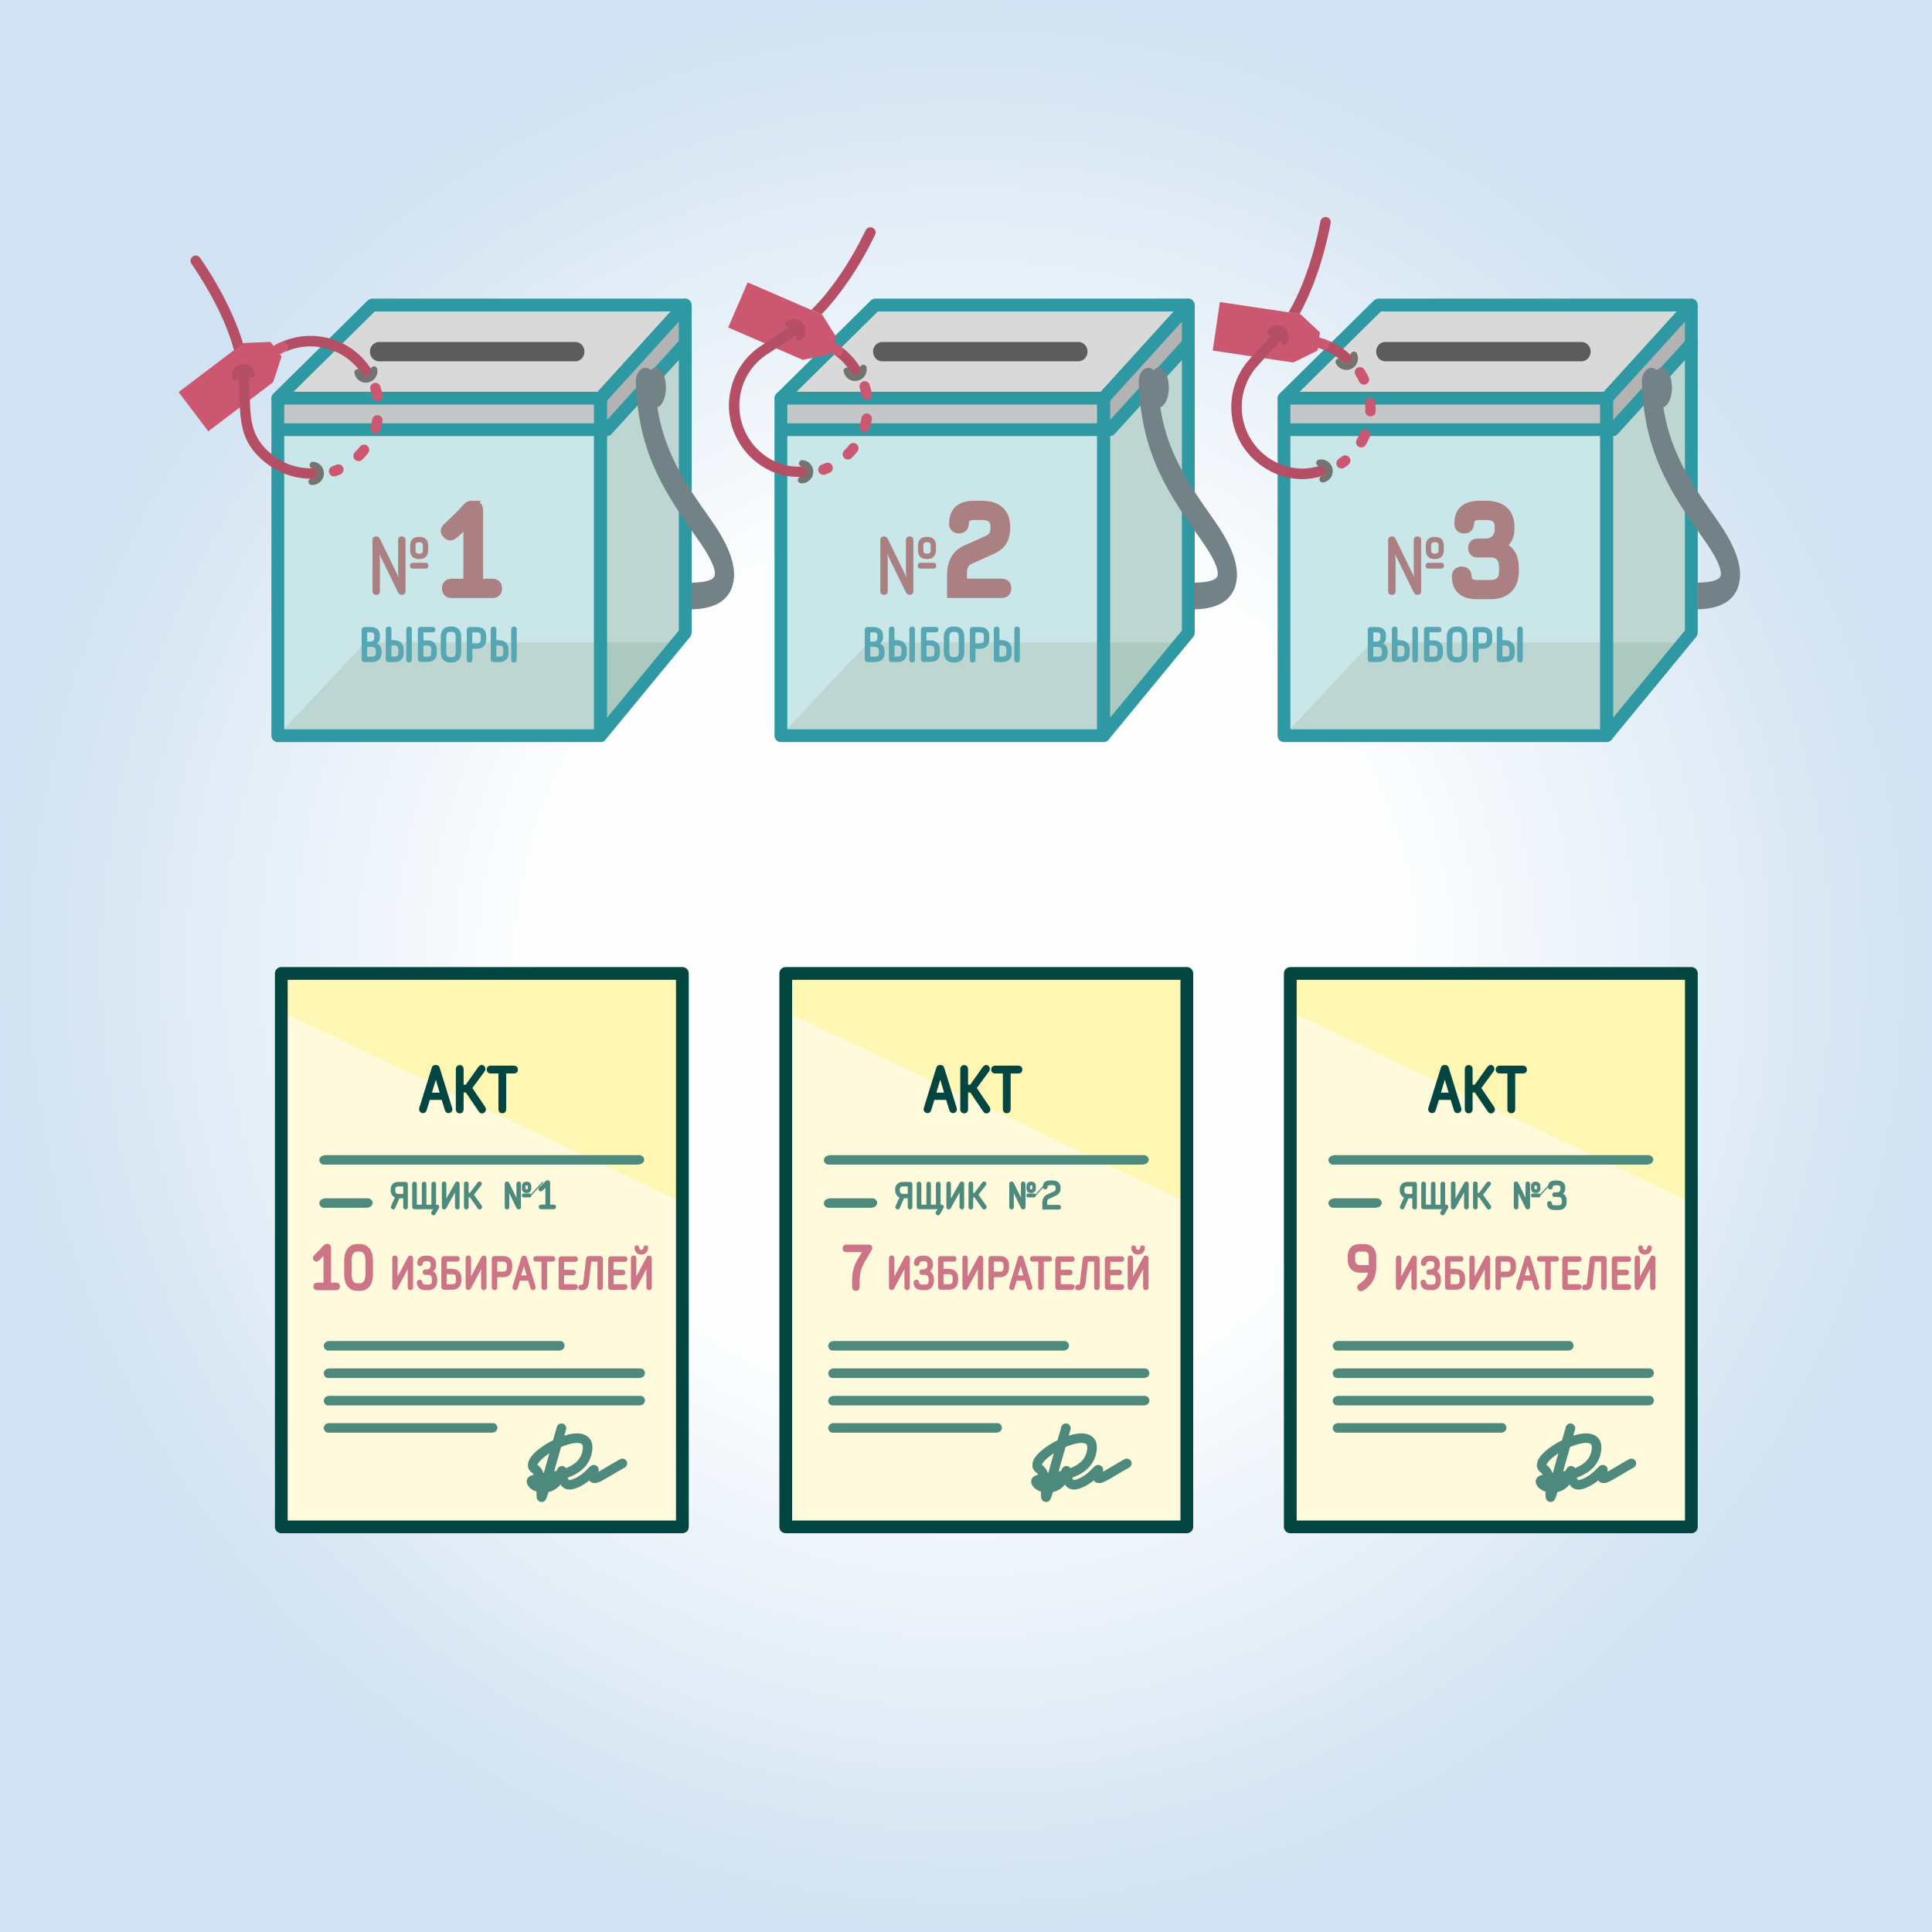 <?xml version="1.0" encoding="UTF-8"?>
<!DOCTYPE svg PUBLIC "-//W3C//DTD SVG 1.1//EN" "http://www.w3.org/Graphics/SVG/1.1/DTD/svg11.dtd">
<!-- Creator: CorelDRAW X6 -->
<svg xmlns="http://www.w3.org/2000/svg" xml:space="preserve" width="200mm" height="200mm" version="1.1" style="shape-rendering:geometricPrecision; text-rendering:geometricPrecision; image-rendering:optimizeQuality; fill-rule:evenodd; clip-rule:evenodd"
viewBox="0 0 20000 20000"
 xmlns:xlink="http://www.w3.org/1999/xlink">
 <rect x="0" y="0" width="20000" height="20000" fill="#333333" stroke="none"/>
 <defs>
  <style type="text/css">
   <![CDATA[
    .str2 {stroke:#57A6B3;stroke-width:10.17;stroke-linecap:round;stroke-linejoin:round}
    .str6 {stroke:#57A6B3;stroke-width:10.19;stroke-linecap:round;stroke-linejoin:round}
    .str9 {stroke:#4D8A7D;stroke-width:11.85}
    .str12 {stroke:#CC7587;stroke-width:14.69}
    .str11 {stroke:#CC7587;stroke-width:19.99}
    .str10 {stroke:#034540;stroke-width:20.54}
    .str5 {stroke:#737370;stroke-width:67.92;stroke-linecap:round;stroke-linejoin:round}
    .str3 {stroke:#B54F66;stroke-width:67.92;stroke-linecap:round;stroke-linejoin:round}
    .str1 {stroke:#AB8082;stroke-width:81.77}
    .str7 {stroke:#AB8082;stroke-width:81.78}
    .str14 {stroke:#4D8A7D;stroke-width:98.73;stroke-linecap:round;stroke-linejoin:round}
    .str8 {stroke:#034540;stroke-width:112.83;stroke-linecap:round;stroke-linejoin:round}
    .str13 {stroke:#034540;stroke-width:132;stroke-linecap:round;stroke-linejoin:round}
    .str0 {stroke:#2E99A3;stroke-width:132.61;stroke-linecap:round;stroke-linejoin:round}
    .str4 {stroke:#CC5770;stroke-width:108.03;stroke-linecap:round;stroke-linejoin:round;stroke-dasharray:84.66 253.98}
    .fil8 {fill:none}
    .fil14 {fill:none;fill-rule:nonzero}
    .fil16 {fill:#738287}
    .fil7 {fill:#ABC9BF}
    .fil3 {fill:#B3B3B3}
    .fil2 {fill:#BDD6D1}
    .fil6 {fill:#C4C7C7}
    .fil1 {fill:#C9E6E8}
    .fil12 {fill:#CC5770}
    .fil4 {fill:#D9D9D9}
    .fil18 {fill:#FFF7B3}
    .fil17 {fill:#FFFADB}
    .fil20 {fill:#034540;fill-rule:nonzero}
    .fil5 {fill:#2E99A3;fill-rule:nonzero}
    .fil19 {fill:#4D8A7D;fill-rule:nonzero}
    .fil10 {fill:#57A6B3;fill-rule:nonzero}
    .fil11 {fill:#5C5C5C;fill-rule:nonzero}
    .fil15 {fill:#738287;fill-rule:nonzero}
    .fil9 {fill:#AB8082;fill-rule:nonzero}
    .fil13 {fill:#B54F66;fill-rule:nonzero}
    .fil21 {fill:#CC7587;fill-rule:nonzero}
    .fil0 {fill:url(#id0)}
   ]]>
  </style>
  <radialGradient id="id0" gradientUnits="userSpaceOnUse" cx="10000" cy="10000" r="10000" fx="10000" fy="10000">
   <stop offset="0" style="stop-color:#FEFEFE"/>
   <stop offset="0.439" style="stop-color:#FEFEFE"/>
   <stop offset="1" style="stop-color:#D1E2F2"/>
  </radialGradient>
 </defs>
 <g id="Layer_x0020_1">
  <g id="_898421328">
   <polygon class="fil0" points="0,0 20000,0 20000,20000 0,20000 "/>
   <polygon class="fil1" points="2876,7615 2876,4122 6216,4122 6216,7615 "/>
   <polygon class="fil2" points="7093,6551 7093,3157 6216,4122 6216,7615 "/>
   <polygon class="fil3" points="7037,3561 7037,3235 6216,4122 6216,4448 "/>
   <g>
    <polygon class="fil4" points="3853,3157 7093,3157 6216,4122 2876,4122 "/>
    <path id="1" class="fil5" d="M7093 3224l-3240 0 0 -133 3240 0 48 111 -48 21zm0 0l0 -133 3 0 3 0 3 0 3 1 3 1 3 1 3 1 3 1 3 1 3 1 3 2 3 2 3 2 2 2 2 2 2 2 2 2 2 2 2 3 2 3 2 3 2 3 1 3 1 3 1 3 1 3 1 3 1 3 1 3 0 3 0 3 0 3 0 3 0 3 0 3 -1 3 -1 3 -1 3 -1 3 -1 3 -1 3 -1 3 -2 3 -2 3 -2 3 -2 3 -2 2 -2 2 -2 2 -2 2 -2 2 -3 2 -3 2 -3 2 -3 1 -3 1 -3 1 -3 1 -3 1 -3 1 -3 1 -3 0 -3 0 -3 0zm-926 854l877 -965 97 90 -877 965 -48 21 -48 -111zm0 0l97 90 -2 2 -2 2 -3 2 -3 2 -3 2 -3 2 -3 2 -3 1 -3 1 -3 1 -3 1 -3 1 -3 1 -3 1 -3 0 -3 0 -3 0 -3 0 -3 0 -3 0 -3 -1 -3 -1 -3 -1 -3 -1 -3 -1 -3 -1 -3 -1 -3 -2 -3 -2 -3 -2 -3 -2 -3 -2 -2 -2 -2 -2 -2 -3 -2 -3 -2 -3 -2 -3 -2 -3 -1 -3 -1 -3 -1 -3 -1 -3 -1 -3 -1 -3 -1 -3 0 -3 0 -3 0 -3 0 -3 0 -3 0 -3 1 -3 1 -3 1 -3 1 -3 1 -3 1 -3 1 -3 2 -3 2 -3 2 -3 2 -3 2 -3zm-3292 -21l3340 0 0 133 -3340 0 -46 -114 46 -19zm0 0l0 133 -3 0 -3 0 -3 0 -3 -1 -3 -1 -3 -1 -3 -1 -3 -1 -3 -1 -3 -1 -3 -2 -3 -2 -3 -2 -2 -2 -2 -2 -2 -2 -2 -2 -2 -2 -2 -3 -2 -3 -2 -3 -2 -3 -1 -3 -1 -3 -1 -3 -1 -3 -1 -3 -1 -3 -1 -3 0 -3 0 -3 0 -3 0 -3 0 -3 0 -3 1 -3 1 -3 1 -3 1 -3 1 -3 1 -3 1 -3 2 -3 2 -3 2 -3 2 -3 2 -2 2 -2 2 -2 2 -2 2 -2 3 -2 3 -2 3 -2 3 -1 3 -1 3 -1 3 -1 3 -1 3 -1 3 -1 3 0 3 0 3 0zm1023 -851l-977 965 -92 -95 977 -965 46 -19 46 114zm0 0l-92 -95 2 -2 3 -2 3 -2 3 -2 3 -2 3 -2 3 -1 3 -1 3 -1 3 -1 3 -1 3 -1 3 -1 3 0 3 0 3 0 3 0 3 0 3 0 3 1 3 1 3 1 3 1 3 1 3 1 3 1 3 2 3 2 3 2 3 2 3 2 2 2 2 3 2 3 2 3 2 3 2 3 2 3 1 3 1 3 1 3 1 3 1 3 1 3 0 3 0 3 0 3 0 3 0 3 0 3 0 3 -1 3 -1 3 -1 3 -1 3 -1 3 -1 3 -1 3 -2 3 -2 3 -2 3 -2 3 -2 3 -2 2z"/>
   </g>
   <polygon class="fil6" points="2876,4448 2876,4122 6216,4122 6216,4448 "/>
   <polygon class="fil2" points="3780,6651 7020,6651 6216,7615 2876,7615 "/>
   <polygon class="fil7" points="6216,6651 6216,7615 7011,6651 "/>
   <g>
    <path class="fil5" d="M7160 3157l0 3393 -133 0 0 -3393 17 -44 116 44zm0 0l-133 0 0 -3 0 -3 0 -3 1 -3 1 -3 1 -3 1 -3 1 -3 1 -3 1 -3 2 -3 2 -3 2 -3 2 -2 2 -2 2 -2 2 -2 2 -2 3 -2 3 -2 3 -2 3 -2 3 -1 3 -1 3 -1 3 -1 3 -1 3 -1 3 -1 3 0 3 0 3 0 3 0 3 0 3 0 3 1 3 1 3 1 3 1 3 1 3 1 3 1 3 2 3 2 3 2 3 2 2 2 2 2 2 2 2 2 2 2 2 3 2 3 2 3 1 3 1 3 1 3 1 3 1 3 1 3 1 3 0 3 0 3 0 3zm-993 921l877 -965 99 88 -877 965 -116 -44 17 -44zm0 0l99 88 -2 2 -2 2 -3 2 -3 2 -3 2 -3 2 -3 2 -3 1 -3 1 -3 1 -3 1 -3 1 -3 1 -3 1 -3 0 -3 0 -3 0 -3 0 -3 0 -3 0 -3 -1 -3 -1 -3 -1 -3 -1 -3 -1 -3 -1 -3 -1 -3 -2 -3 -2 -3 -2 -3 -2 -3 -2 -2 -2 -2 -2 -2 -3 -2 -3 -2 -3 -2 -3 -2 -3 -1 -3 -1 -3 -1 -3 -1 -3 -1 -3 -1 -3 -1 -3 0 -3 0 -3 0 -3 0 -3 0 -3 0 -3 1 -3 1 -3 1 -3 1 -3 1 -3 1 -3 1 -3 2 -3 2 -3 2 -3 2 -3 2 -3zm-17 3537l0 -3493 133 0 0 3493 -15 41 -118 -41zm0 0l133 0 0 3 0 3 0 3 -1 3 -1 3 -1 3 -1 3 -1 3 -1 3 -1 3 -2 3 -2 3 -2 3 -2 2 -2 2 -2 2 -2 2 -2 2 -3 2 -3 2 -3 2 -3 2 -3 1 -3 1 -3 1 -3 1 -3 1 -3 1 -3 1 -3 0 -3 0 -3 0 -3 0 -3 0 -3 0 -3 -1 -3 -1 -3 -1 -3 -1 -3 -1 -3 -1 -3 -1 -3 -2 -3 -2 -3 -2 -3 -2 -2 -2 -2 -2 -2 -2 -2 -2 -2 -2 -2 -3 -2 -3 -2 -3 -1 -3 -1 -3 -1 -3 -1 -3 -1 -3 -1 -3 -1 -3 0 -3 0 -3 0 -3zm995 -1023l-877 1065 -103 -83 877 -1065 118 41 -15 41zm0 0l-103 -83 2 -3 2 -2 2 -2 3 -2 3 -2 3 -2 3 -2 3 -2 3 -1 3 -1 3 -1 3 -1 3 -1 3 -1 3 -1 3 0 3 0 3 0 3 0 3 0 3 0 3 1 3 1 3 1 3 1 3 1 3 1 3 1 3 2 3 2 3 2 3 2 3 2 2 2 2 2 2 2 2 3 2 3 2 3 2 3 1 3 1 3 1 3 1 3 1 3 1 3 1 3 0 3 0 3 0 3 0 3 0 3 0 3 -1 3 -1 3 -1 3 -1 3 -1 3 -1 3 -1 3 -2 3 -2 3 -2 3 -2 3z"/>
   </g>
   <polyline class="fil8 str0" points="7093,3556 6282,4448 2889,4448 "/>
   <polygon class="fil8 str0" points="2876,7616 2876,4122 6216,4122 6216,7616 "/>
   <path class="fil9 str1" d="M4883 5224c-21,0 -35,9 -47,21 -64,70 -135,141 -211,210 -23,22 -33,49 -1,81 29,29 56,18 79,-1 47,-39 95,-89 135,-137l0 634 -163 0c-33,0 -59,17 -59,59 0,42 26,59 59,59l422 0c33,0 59,-17 59,-59 0,-42 -26,-59 -59,-59l-137 0 0 -746c0,-34 -10,-61 -56,-61l-22 0z"/>
   <path class="fil9" d="M4121 5911c0,23 3,46 5,61l-1 0 -190 -390c-10,-20 -23,-29 -39,-29 -29,0 -40,18 -40,39l0 527c0,20 11,39 39,39 27,0 38,-18 38,-39l0 -319c0,-23 -3,-46 -5,-61l1 0 190 390c10,20 23,29 39,29 29,0 40,-18 40,-39l0 -527c0,-20 -11,-39 -39,-39 -27,0 -38,18 -38,39l0 319zm212 -180c-25,0 -32,-14 -32,-38l0 -42c0,-23 7,-38 32,-38l13 0c25,0 32,14 32,38l0 42c0,23 -7,38 -32,38l-13 0zm13 56c58,0 86,-39 86,-90l0 -50c0,-51 -28,-89 -86,-89l-14 0c-58,0 -86,38 -86,89l0 50c0,51 28,90 86,90l14 0zm58 99c18,0 30,-8 30,-30 0,-22 -13,-30 -30,-30l-129 0c-18,0 -31,8 -31,30 0,22 13,30 31,30l129 0z"/>
   <path class="fil10 str2" d="M3944 6742c0,-41 -18,-67 -53,-79 25,-15 37,-34 37,-65l0 -17c0,-56 -32,-85 -96,-85l-59 0c-17,0 -24,11 -24,23l0 306c0,12 7,23 24,23l76 0c64,0 96,-34 96,-90l0 -16zm-148 -51l52 0c35,0 48,20 48,51l0 16c0,30 -14,45 -48,45l-52 0 0 -112zm0 -44l0 -106 36 0c34,0 48,10 48,40l0 17c0,30 -14,49 -48,49l-36 0zm286 -15l-35 0 0 -118c0,-12 -7,-23 -24,-23 -17,0 -24,11 -24,23l0 311c0,12 7,23 23,23l59 0c64,0 93,-34 93,-90l0 -30c0,-55 -29,-95 -93,-95zm-35 45l35 0c35,0 47,19 47,50l0 30c0,30 -12,45 -47,45l-35 0 0 -125zm211 153l0 -316c0,-12 -7,-23 -23,-23 -16,0 -24,11 -24,23l0 316c0,12 7,23 23,23 16,0 24,-11 24,-23zm165 -195l-45 0 0 -94 102 0c12,0 22,-7 22,-23 0,-15 -11,-23 -22,-23l-126 0c-16,0 -23,10 -23,22l0 307c0,12 8,23 24,23l69 0c64,0 93,-34 93,-90l0 -29c0,-55 -29,-94 -93,-94zm47 123c0,30 -12,45 -47,45l-45 0 0 -126 45 0c35,0 47,19 47,50l0 31zm145 -169c0,-31 11,-53 46,-53l15 0c35,0 46,22 46,53l0 166c0,31 -11,53 -46,53l-15 0c-35,0 -46,-22 -46,-53l0 -166zm154 0c0,-55 -29,-98 -93,-98l-15 0c-64,0 -93,43 -93,98l0 166c0,55 29,98 93,98l15 0c64,0 93,-43 93,-98l0 -166zm115 77l0 -125 51 0c35,0 47,15 47,45l0 30c0,31 -12,50 -47,50l-51 0zm51 45c64,0 93,-40 93,-95l0 -30c0,-56 -29,-90 -93,-90l-75 0c-16,0 -23,11 -23,23l0 311c0,12 7,23 24,23 17,0 24,-11 24,-23l0 -119 51 0zm233 -79l-35 0 0 -118c0,-12 -7,-23 -24,-23 -17,0 -24,11 -24,23l0 311c0,12 7,23 23,23l59 0c64,0 93,-34 93,-90l0 -30c0,-55 -29,-95 -93,-95zm-35 45l35 0c35,0 47,19 47,50l0 30c0,30 -12,45 -47,45l-35 0 0 -125zm211 153l0 -316c0,-12 -7,-23 -23,-23 -16,0 -24,11 -24,23l0 316c0,12 7,23 23,23 16,0 24,-11 24,-23z"/>
   <g>
    <path class="fil11" d="M3926 3540l0 200 -5 0 -5 0 -5 -1 -5 -1 -5 -1 -5 -1 -4 -2 -4 -2 -4 -2 -4 -2 -4 -2 -4 -3 -4 -3 -4 -3 -3 -3 -3 -3 -3 -3 -3 -4 -3 -4 -3 -4 -2 -4 -2 -4 -2 -4 -2 -4 -2 -5 -2 -5 -1 -5 -1 -5 -1 -5 -1 -5 0 -5 0 -5 0 -5 0 -5 1 -5 1 -5 1 -5 1 -5 2 -5 2 -5 2 -4 2 -4 2 -4 2 -4 3 -4 3 -4 3 -4 3 -3 3 -3 3 -3 4 -3 4 -3 4 -3 4 -2 4 -2 4 -2 4 -2 4 -2 5 -1 5 -1 5 -1 5 -1 5 0 5 0zm2028 200l-2028 0 0 -200 2028 0 0 200zm0 0l0 -200 5 0 5 0 5 1 5 1 5 1 5 1 4 2 4 2 4 2 4 2 4 2 4 3 4 3 4 3 3 3 3 3 3 3 3 4 3 4 3 4 2 4 2 4 2 4 2 4 2 5 2 5 1 5 1 5 1 5 1 5 0 5 0 5 0 5 0 5 -1 5 -1 5 -1 5 -1 5 -2 5 -2 5 -2 4 -2 4 -2 4 -2 4 -3 4 -3 4 -3 4 -3 3 -3 3 -3 3 -4 3 -4 3 -4 3 -4 2 -4 2 -4 2 -4 2 -4 2 -5 1 -5 1 -5 1 -5 1 -5 0 -5 0z"/>
   </g>
   <path class="fil12" d="M2800 3539l32 42c19,-12 40,-24 60,-34 27,-13 59,-3 72,24 13,27 3,61 -23,74 -15,8 -30,14 -44,23l18 23 -88 266 -671 508 -96 -127 -115 -152 -96 -127 671 -508 279 -12z"/>
   <path class="fil8 str3" d="M2605 3872c-8,-47 -52,-79 -99,-71 -47,8 -79,52 -71,99"/>
   <path class="fil8 str4" d="M3886 4017c113,354 -75,736 -427,861"/>
   <path class="fil13" d="M2908 3543c140,-64 294,-81 440,-54 177,32 343,128 461,284l0 0c14,19 27,38 39,57 22,35 1,67 -40,67l-59 0c-12,-20 -11,-40 -26,-59l0 0 0 0c-100,-132 -242,-215 -394,-242 -128,-23 -262,-8 -384,50l-3 1c27,-13 37,-48 23,-74 -11,-22 -35,-33 -57,-29zm-157 1248c135,108 307,169 487,164 30,-1 53,-26 52,-56 -1,-30 -26,-53 -56,-52 -154,5 -301,-47 -416,-139 -248,-199 -222,-406 -237,-700 -2,-36 -4,-75 -7,-129 -2,-30 -27,-52 -57,-51 -30,2 -52,27 -51,57 2,38 5,86 7,128 18,334 -3,554 277,778zm-328 -1164c-37,-137 -94,-283 -167,-432 -76,-154 -169,-311 -274,-465 -17,-25 -11,-58 14,-75 25,-17 58,-11 75,14 108,156 203,318 282,479 69,141 125,279 163,410l-92 70z"/>
   <path class="fil14 str5" d="M3702 3856c8,47 53,78 100,70 47,-8 78,-53 70,-100"/>
   <path class="fil14 str5" d="M3227 4986c48,3 89,-32 92,-80 3,-48 -32,-89 -80,-92"/>
   <polygon class="fil1" points="13292,7615 13292,4122 16632,4122 16632,7615 "/>
   <polygon class="fil2" points="17509,6551 17509,3157 16632,4122 16632,7615 "/>
   <polygon class="fil3" points="17452,3561 17452,3235 16632,4122 16632,4448 "/>
   <g>
    <polygon class="fil4" points="14269,3157 17509,3157 16632,4122 13292,4122 "/>
    <path id="1" class="fil5" d="M17509 3224l-3240 0 0 -133 3240 0 48 111 -48 21zm0 0l0 -133 3 0 3 0 3 0 3 1 3 1 3 1 3 1 3 1 3 1 3 1 3 2 3 2 3 2 2 2 2 2 2 2 2 2 2 2 2 3 2 3 2 3 2 3 1 3 1 3 1 3 1 3 1 3 1 3 1 3 0 3 0 3 0 3 0 3 0 3 0 3 -1 3 -1 3 -1 3 -1 3 -1 3 -1 3 -1 3 -2 3 -2 3 -2 3 -2 3 -2 2 -2 2 -2 2 -2 2 -2 2 -3 2 -3 2 -3 2 -3 1 -3 1 -3 1 -3 1 -3 1 -3 1 -3 1 -3 0 -3 0 -3 0zm-926 854l877 -965 97 90 -877 965 -48 21 -48 -111zm0 0l97 90 -2 2 -2 2 -3 2 -3 2 -3 2 -3 2 -3 2 -3 1 -3 1 -3 1 -3 1 -3 1 -3 1 -3 1 -3 0 -3 0 -3 0 -3 0 -3 0 -3 0 -3 -1 -3 -1 -3 -1 -3 -1 -3 -1 -3 -1 -3 -1 -3 -2 -3 -2 -3 -2 -3 -2 -3 -2 -2 -2 -2 -2 -2 -3 -2 -3 -2 -3 -2 -3 -2 -3 -1 -3 -1 -3 -1 -3 -1 -3 -1 -3 -1 -3 -1 -3 0 -3 0 -3 0 -3 0 -3 0 -3 0 -3 1 -3 1 -3 1 -3 1 -3 1 -3 1 -3 1 -3 2 -3 2 -3 2 -3 2 -3 2 -3zm-3292 -21l3340 0 0 133 -3340 0 -46 -114 46 -19zm0 0l0 133 -3 0 -3 0 -3 0 -3 -1 -3 -1 -3 -1 -3 -1 -3 -1 -3 -1 -3 -1 -3 -2 -3 -2 -3 -2 -2 -2 -2 -2 -2 -2 -2 -2 -2 -2 -2 -3 -2 -3 -2 -3 -2 -3 -1 -3 -1 -3 -1 -3 -1 -3 -1 -3 -1 -3 -1 -3 0 -3 0 -3 0 -3 0 -3 0 -3 0 -3 1 -3 1 -3 1 -3 1 -3 1 -3 1 -3 1 -3 2 -3 2 -3 2 -3 2 -3 2 -2 2 -2 2 -2 2 -2 2 -2 3 -2 3 -2 3 -2 3 -1 3 -1 3 -1 3 -1 3 -1 3 -1 3 -1 3 0 3 0 3 0zm1023 -851l-977 965 -92 -95 977 -965 46 -19 46 114zm0 0l-92 -95 2 -2 3 -2 3 -2 3 -2 3 -2 3 -2 3 -1 3 -1 3 -1 3 -1 3 -1 3 -1 3 -1 3 0 3 0 3 0 3 0 3 0 3 0 3 1 3 1 3 1 3 1 3 1 3 1 3 1 3 2 3 2 3 2 3 2 3 2 2 2 2 3 2 3 2 3 2 3 2 3 2 3 1 3 1 3 1 3 1 3 1 3 1 3 0 3 0 3 0 3 0 3 0 3 0 3 0 3 -1 3 -1 3 -1 3 -1 3 -1 3 -1 3 -1 3 -2 3 -2 3 -2 3 -2 3 -2 3 -2 2z"/>
   </g>
   <polygon class="fil6" points="13292,4448 13292,4122 16632,4122 16632,4448 "/>
   <polygon class="fil2" points="14196,6651 17436,6651 16632,7615 13292,7615 "/>
   <polygon class="fil7" points="16632,6651 16632,7615 17427,6651 "/>
   <g>
    <path class="fil5" d="M17575 3157l0 3393 -133 0 0 -3393 17 -44 116 44zm0 0l-133 0 0 -3 0 -3 0 -3 1 -3 1 -3 1 -3 1 -3 1 -3 1 -3 1 -3 2 -3 2 -3 2 -3 2 -2 2 -2 2 -2 2 -2 2 -2 3 -2 3 -2 3 -2 3 -2 3 -1 3 -1 3 -1 3 -1 3 -1 3 -1 3 -1 3 0 3 0 3 0 3 0 3 0 3 0 3 1 3 1 3 1 3 1 3 1 3 1 3 1 3 2 3 2 3 2 3 2 2 2 2 2 2 2 2 2 2 2 2 3 2 3 2 3 1 3 1 3 1 3 1 3 1 3 1 3 1 3 0 3 0 3 0 3zm-993 921l877 -965 99 88 -877 965 -116 -44 17 -44zm0 0l99 88 -2 2 -2 2 -3 2 -3 2 -3 2 -3 2 -3 2 -3 1 -3 1 -3 1 -3 1 -3 1 -3 1 -3 1 -3 0 -3 0 -3 0 -3 0 -3 0 -3 0 -3 -1 -3 -1 -3 -1 -3 -1 -3 -1 -3 -1 -3 -1 -3 -2 -3 -2 -3 -2 -3 -2 -3 -2 -2 -2 -2 -2 -2 -3 -2 -3 -2 -3 -2 -3 -2 -3 -1 -3 -1 -3 -1 -3 -1 -3 -1 -3 -1 -3 -1 -3 0 -3 0 -3 0 -3 0 -3 0 -3 0 -3 1 -3 1 -3 1 -3 1 -3 1 -3 1 -3 1 -3 2 -3 2 -3 2 -3 2 -3 2 -3zm-17 3537l0 -3493 133 0 0 3493 -15 41 -118 -41zm0 0l133 0 0 3 0 3 0 3 -1 3 -1 3 -1 3 -1 3 -1 3 -1 3 -1 3 -2 3 -2 3 -2 3 -2 2 -2 2 -2 2 -2 2 -2 2 -3 2 -3 2 -3 2 -3 2 -3 1 -3 1 -3 1 -3 1 -3 1 -3 1 -3 1 -3 0 -3 0 -3 0 -3 0 -3 0 -3 0 -3 -1 -3 -1 -3 -1 -3 -1 -3 -1 -3 -1 -3 -1 -3 -2 -3 -2 -3 -2 -3 -2 -2 -2 -2 -2 -2 -2 -2 -2 -2 -2 -2 -3 -2 -3 -2 -3 -1 -3 -1 -3 -1 -3 -1 -3 -1 -3 -1 -3 -1 -3 0 -3 0 -3 0 -3zm995 -1023l-877 1065 -103 -83 877 -1065 118 41 -15 41zm0 0l-103 -83 2 -3 2 -2 2 -2 3 -2 3 -2 3 -2 3 -2 3 -2 3 -1 3 -1 3 -1 3 -1 3 -1 3 -1 3 -1 3 0 3 0 3 0 3 0 3 0 3 0 3 1 3 1 3 1 3 1 3 1 3 1 3 1 3 2 3 2 3 2 3 2 3 2 2 2 2 2 2 2 2 3 2 3 2 3 2 3 1 3 1 3 1 3 1 3 1 3 1 3 1 3 0 3 0 3 0 3 0 3 0 3 0 3 -1 3 -1 3 -1 3 -1 3 -1 3 -1 3 -1 3 -2 3 -2 3 -2 3 -2 3z"/>
   </g>
   <polyline class="fil8 str0" points="17509,3556 16698,4448 13305,4448 "/>
   <polygon class="fil8 str0" points="13292,7616 13292,4122 16632,4122 16632,7616 "/>
   <path class="fil10 str6" d="M14359 6742c0,-41 -18,-67 -53,-79 25,-15 37,-34 37,-65l0 -17c0,-56 -32,-85 -96,-85l-59 0c-17,0 -24,11 -24,23l0 306c0,12 7,23 24,23l76 0c64,0 96,-34 96,-90l0 -16zm-148 -51l52 0c35,0 48,20 48,51l0 16c0,30 -14,45 -48,45l-52 0 0 -112zm0 -44l0 -106 36 0c34,0 48,10 48,40l0 17c0,30 -14,49 -48,49l-36 0zm286 -15l-35 0 0 -118c0,-12 -7,-23 -24,-23 -17,0 -24,11 -24,23l0 311c0,12 7,23 23,23l59 0c64,0 93,-34 93,-90l0 -30c0,-55 -29,-95 -93,-95zm-35 45l35 0c35,0 47,19 47,50l0 30c0,30 -12,45 -47,45l-35 0 0 -125zm211 153l0 -316c0,-12 -7,-23 -23,-23 -16,0 -24,11 -24,23l0 316c0,12 7,23 23,23 16,0 24,-11 24,-23zm165 -195l-45 0 0 -94 102 0c12,0 22,-7 22,-23 0,-15 -11,-23 -22,-23l-126 0c-16,0 -23,10 -23,22l0 307c0,12 8,23 24,23l69 0c64,0 93,-34 93,-90l0 -29c0,-55 -29,-94 -93,-94zm47 123c0,30 -12,45 -47,45l-45 0 0 -126 45 0c35,0 47,19 47,50l0 31zm145 -169c0,-31 11,-53 46,-53l15 0c35,0 46,22 46,53l0 166c0,31 -11,53 -46,53l-15 0c-35,0 -46,-22 -46,-53l0 -166zm154 0c0,-55 -29,-98 -93,-98l-15 0c-64,0 -93,43 -93,98l0 166c0,55 29,98 93,98l15 0c64,0 93,-43 93,-98l0 -166zm115 77l0 -125 51 0c35,0 47,15 47,45l0 30c0,31 -12,50 -47,50l-51 0zm51 45c64,0 93,-40 93,-95l0 -30c0,-56 -29,-90 -93,-90l-75 0c-16,0 -23,11 -23,23l0 311c0,12 7,23 24,23 17,0 24,-11 24,-23l0 -119 51 0zm233 -79l-35 0 0 -118c0,-12 -7,-23 -24,-23 -17,0 -24,11 -24,23l0 311c0,12 7,23 23,23l59 0c64,0 93,-34 93,-90l0 -30c0,-55 -29,-95 -93,-95zm-35 45l35 0c35,0 47,19 47,50l0 30c0,30 -12,45 -47,45l-35 0 0 -125zm211 153l0 -316c0,-12 -7,-23 -23,-23 -16,0 -24,11 -24,23l0 316c0,12 7,23 23,23 16,0 24,-11 24,-23z"/>
   <g>
    <path class="fil11" d="M14342 3540l0 200 -5 0 -5 0 -5 -1 -5 -1 -5 -1 -5 -1 -4 -2 -4 -2 -4 -2 -4 -2 -4 -2 -4 -3 -4 -3 -4 -3 -3 -3 -3 -3 -3 -3 -3 -4 -3 -4 -3 -4 -2 -4 -2 -4 -2 -4 -2 -4 -2 -5 -2 -5 -1 -5 -1 -5 -1 -5 -1 -5 0 -5 0 -5 0 -5 0 -5 1 -5 1 -5 1 -5 1 -5 2 -5 2 -5 2 -4 2 -4 2 -4 2 -4 3 -4 3 -4 3 -4 3 -3 3 -3 3 -3 4 -3 4 -3 4 -3 4 -2 4 -2 4 -2 4 -2 4 -2 5 -1 5 -1 5 -1 5 -1 5 0 5 0zm2028 200l-2028 0 0 -200 2028 0 0 200zm0 0l0 -200 5 0 5 0 5 1 5 1 5 1 5 1 4 2 4 2 4 2 4 2 4 2 4 3 4 3 4 3 3 3 3 3 3 3 3 4 3 4 3 4 2 4 2 4 2 4 2 4 2 5 2 5 1 5 1 5 1 5 1 5 0 5 0 5 0 5 0 5 -1 5 -1 5 -1 5 -1 5 -2 5 -2 5 -2 4 -2 4 -2 4 -2 4 -3 4 -3 4 -3 4 -3 3 -3 3 -3 3 -4 3 -4 3 -4 3 -4 2 -4 2 -4 2 -4 2 -4 2 -5 1 -5 1 -5 1 -5 1 -5 0 -5 0z"/>
   </g>
   <polygon class="fil1" points="8084,7615 8084,4122 11424,4122 11424,7615 "/>
   <polygon class="fil2" points="12301,6551 12301,3157 11424,4122 11424,7615 "/>
   <polygon class="fil3" points="12244,3561 12244,3235 11424,4122 11424,4448 "/>
   <g>
    <polygon class="fil4" points="9061,3157 12301,3157 11424,4122 8084,4122 "/>
    <path id="1" class="fil5" d="M12301 3224l-3240 0 0 -133 3240 0 48 111 -48 21zm0 0l0 -133 3 0 3 0 3 0 3 1 3 1 3 1 3 1 3 1 3 1 3 1 3 2 3 2 3 2 2 2 2 2 2 2 2 2 2 2 2 3 2 3 2 3 2 3 1 3 1 3 1 3 1 3 1 3 1 3 1 3 0 3 0 3 0 3 0 3 0 3 0 3 -1 3 -1 3 -1 3 -1 3 -1 3 -1 3 -1 3 -2 3 -2 3 -2 3 -2 3 -2 2 -2 2 -2 2 -2 2 -2 2 -3 2 -3 2 -3 2 -3 1 -3 1 -3 1 -3 1 -3 1 -3 1 -3 1 -3 0 -3 0 -3 0zm-926 854l877 -965 97 90 -877 965 -48 21 -48 -111zm0 0l97 90 -2 2 -2 2 -3 2 -3 2 -3 2 -3 2 -3 2 -3 1 -3 1 -3 1 -3 1 -3 1 -3 1 -3 1 -3 0 -3 0 -3 0 -3 0 -3 0 -3 0 -3 -1 -3 -1 -3 -1 -3 -1 -3 -1 -3 -1 -3 -1 -3 -2 -3 -2 -3 -2 -3 -2 -3 -2 -2 -2 -2 -2 -2 -3 -2 -3 -2 -3 -2 -3 -2 -3 -1 -3 -1 -3 -1 -3 -1 -3 -1 -3 -1 -3 -1 -3 0 -3 0 -3 0 -3 0 -3 0 -3 0 -3 1 -3 1 -3 1 -3 1 -3 1 -3 1 -3 1 -3 2 -3 2 -3 2 -3 2 -3 2 -3zm-3292 -21l3340 0 0 133 -3340 0 -46 -114 46 -19zm0 0l0 133 -3 0 -3 0 -3 0 -3 -1 -3 -1 -3 -1 -3 -1 -3 -1 -3 -1 -3 -1 -3 -2 -3 -2 -3 -2 -2 -2 -2 -2 -2 -2 -2 -2 -2 -2 -2 -3 -2 -3 -2 -3 -2 -3 -1 -3 -1 -3 -1 -3 -1 -3 -1 -3 -1 -3 -1 -3 0 -3 0 -3 0 -3 0 -3 0 -3 0 -3 1 -3 1 -3 1 -3 1 -3 1 -3 1 -3 1 -3 2 -3 2 -3 2 -3 2 -3 2 -2 2 -2 2 -2 2 -2 2 -2 3 -2 3 -2 3 -2 3 -1 3 -1 3 -1 3 -1 3 -1 3 -1 3 -1 3 0 3 0 3 0zm1023 -851l-977 965 -92 -95 977 -965 46 -19 46 114zm0 0l-92 -95 2 -2 3 -2 3 -2 3 -2 3 -2 3 -2 3 -1 3 -1 3 -1 3 -1 3 -1 3 -1 3 -1 3 0 3 0 3 0 3 0 3 0 3 0 3 1 3 1 3 1 3 1 3 1 3 1 3 1 3 2 3 2 3 2 3 2 3 2 2 2 2 3 2 3 2 3 2 3 2 3 2 3 1 3 1 3 1 3 1 3 1 3 1 3 0 3 0 3 0 3 0 3 0 3 0 3 0 3 -1 3 -1 3 -1 3 -1 3 -1 3 -1 3 -1 3 -2 3 -2 3 -2 3 -2 3 -2 3 -2 2z"/>
   </g>
   <polygon class="fil6" points="8084,4448 8084,4122 11424,4122 11424,4448 "/>
   <polygon class="fil2" points="8988,6651 12228,6651 11424,7615 8084,7615 "/>
   <polygon class="fil7" points="11424,6651 11424,7615 12219,6651 "/>
   <g>
    <path class="fil5" d="M12368 3157l0 3393 -133 0 0 -3393 17 -44 116 44zm0 0l-133 0 0 -3 0 -3 0 -3 1 -3 1 -3 1 -3 1 -3 1 -3 1 -3 1 -3 2 -3 2 -3 2 -3 2 -2 2 -2 2 -2 2 -2 2 -2 3 -2 3 -2 3 -2 3 -2 3 -1 3 -1 3 -1 3 -1 3 -1 3 -1 3 -1 3 0 3 0 3 0 3 0 3 0 3 0 3 1 3 1 3 1 3 1 3 1 3 1 3 1 3 2 3 2 3 2 3 2 2 2 2 2 2 2 2 2 2 2 2 3 2 3 2 3 1 3 1 3 1 3 1 3 1 3 1 3 1 3 0 3 0 3 0 3zm-993 921l877 -965 99 88 -877 965 -116 -44 17 -44zm0 0l99 88 -2 2 -2 2 -3 2 -3 2 -3 2 -3 2 -3 2 -3 1 -3 1 -3 1 -3 1 -3 1 -3 1 -3 1 -3 0 -3 0 -3 0 -3 0 -3 0 -3 0 -3 -1 -3 -1 -3 -1 -3 -1 -3 -1 -3 -1 -3 -1 -3 -2 -3 -2 -3 -2 -3 -2 -3 -2 -2 -2 -2 -2 -2 -3 -2 -3 -2 -3 -2 -3 -2 -3 -1 -3 -1 -3 -1 -3 -1 -3 -1 -3 -1 -3 -1 -3 0 -3 0 -3 0 -3 0 -3 0 -3 0 -3 1 -3 1 -3 1 -3 1 -3 1 -3 1 -3 1 -3 2 -3 2 -3 2 -3 2 -3 2 -3zm-17 3537l0 -3493 133 0 0 3493 -15 41 -118 -41zm0 0l133 0 0 3 0 3 0 3 -1 3 -1 3 -1 3 -1 3 -1 3 -1 3 -1 3 -2 3 -2 3 -2 3 -2 2 -2 2 -2 2 -2 2 -2 2 -3 2 -3 2 -3 2 -3 2 -3 1 -3 1 -3 1 -3 1 -3 1 -3 1 -3 1 -3 0 -3 0 -3 0 -3 0 -3 0 -3 0 -3 -1 -3 -1 -3 -1 -3 -1 -3 -1 -3 -1 -3 -1 -3 -2 -3 -2 -3 -2 -3 -2 -2 -2 -2 -2 -2 -2 -2 -2 -2 -2 -2 -3 -2 -3 -2 -3 -1 -3 -1 -3 -1 -3 -1 -3 -1 -3 -1 -3 -1 -3 0 -3 0 -3 0 -3zm995 -1023l-877 1065 -103 -83 877 -1065 118 41 -15 41zm0 0l-103 -83 2 -3 2 -2 2 -2 3 -2 3 -2 3 -2 3 -2 3 -2 3 -1 3 -1 3 -1 3 -1 3 -1 3 -1 3 -1 3 0 3 0 3 0 3 0 3 0 3 0 3 1 3 1 3 1 3 1 3 1 3 1 3 1 3 2 3 2 3 2 3 2 3 2 2 2 2 2 2 2 2 3 2 3 2 3 2 3 1 3 1 3 1 3 1 3 1 3 1 3 1 3 0 3 0 3 0 3 0 3 0 3 0 3 -1 3 -1 3 -1 3 -1 3 -1 3 -1 3 -1 3 -2 3 -2 3 -2 3 -2 3z"/>
   </g>
   <polyline class="fil8 str0" points="12301,3556 11490,4448 8097,4448 "/>
   <polygon class="fil8 str0" points="8084,7616 8084,4122 11424,4122 11424,7616 "/>
   <path class="fil10 str6" d="M9152 6742c0,-41 -18,-67 -53,-79 25,-15 37,-34 37,-65l0 -17c0,-56 -32,-85 -96,-85l-59 0c-17,0 -24,11 -24,23l0 306c0,12 7,23 24,23l76 0c64,0 96,-34 96,-90l0 -16zm-148 -51l52 0c35,0 48,20 48,51l0 16c0,30 -14,45 -48,45l-52 0 0 -112zm0 -44l0 -106 36 0c34,0 48,10 48,40l0 17c0,30 -14,49 -48,49l-36 0zm286 -15l-35 0 0 -118c0,-12 -7,-23 -24,-23 -17,0 -24,11 -24,23l0 311c0,12 7,23 23,23l59 0c64,0 93,-34 93,-90l0 -30c0,-55 -29,-95 -93,-95zm-35 45l35 0c35,0 47,19 47,50l0 30c0,30 -12,45 -47,45l-35 0 0 -125zm211 153l0 -316c0,-12 -7,-23 -23,-23 -16,0 -24,11 -24,23l0 316c0,12 7,23 23,23 16,0 24,-11 24,-23zm165 -195l-45 0 0 -94 102 0c12,0 22,-7 22,-23 0,-15 -11,-23 -22,-23l-126 0c-16,0 -23,10 -23,22l0 307c0,12 8,23 24,23l69 0c64,0 93,-34 93,-90l0 -29c0,-55 -29,-94 -93,-94zm47 123c0,30 -12,45 -47,45l-45 0 0 -126 45 0c35,0 47,19 47,50l0 31zm145 -169c0,-31 11,-53 46,-53l15 0c35,0 46,22 46,53l0 166c0,31 -11,53 -46,53l-15 0c-35,0 -46,-22 -46,-53l0 -166zm154 0c0,-55 -29,-98 -93,-98l-15 0c-64,0 -93,43 -93,98l0 166c0,55 29,98 93,98l15 0c64,0 93,-43 93,-98l0 -166zm115 77l0 -125 51 0c35,0 47,15 47,45l0 30c0,31 -12,50 -47,50l-51 0zm51 45c64,0 93,-40 93,-95l0 -30c0,-56 -29,-90 -93,-90l-75 0c-16,0 -23,11 -23,23l0 311c0,12 7,23 24,23 17,0 24,-11 24,-23l0 -119 51 0zm233 -79l-35 0 0 -118c0,-12 -7,-23 -24,-23 -17,0 -24,11 -24,23l0 311c0,12 7,23 23,23l59 0c64,0 93,-34 93,-90l0 -30c0,-55 -29,-95 -93,-95zm-35 45l35 0c35,0 47,19 47,50l0 30c0,30 -12,45 -47,45l-35 0 0 -125zm211 153l0 -316c0,-12 -7,-23 -23,-23 -16,0 -24,11 -24,23l0 316c0,12 7,23 23,23 16,0 24,-11 24,-23z"/>
   <g>
    <path class="fil11" d="M9134 3540l0 200 -5 0 -5 0 -5 -1 -5 -1 -5 -1 -5 -1 -4 -2 -4 -2 -4 -2 -4 -2 -4 -2 -4 -3 -4 -3 -4 -3 -3 -3 -3 -3 -3 -3 -3 -4 -3 -4 -3 -4 -2 -4 -2 -4 -2 -4 -2 -4 -2 -5 -2 -5 -1 -5 -1 -5 -1 -5 -1 -5 0 -5 0 -5 0 -5 0 -5 1 -5 1 -5 1 -5 1 -5 2 -5 2 -5 2 -4 2 -4 2 -4 2 -4 3 -4 3 -4 3 -4 3 -3 3 -3 3 -3 4 -3 4 -3 4 -3 4 -2 4 -2 4 -2 4 -2 4 -2 5 -1 5 -1 5 -1 5 -1 5 0 5 0zm2028 200l-2028 0 0 -200 2028 0 0 200zm0 0l0 -200 5 0 5 0 5 1 5 1 5 1 5 1 4 2 4 2 4 2 4 2 4 2 4 3 4 3 4 3 3 3 3 3 3 3 3 4 3 4 3 4 2 4 2 4 2 4 2 4 2 5 2 5 1 5 1 5 1 5 1 5 0 5 0 5 0 5 0 5 -1 5 -1 5 -1 5 -1 5 -2 5 -2 5 -2 4 -2 4 -2 4 -2 4 -3 4 -3 4 -3 4 -3 3 -3 3 -3 3 -4 3 -4 3 -4 3 -4 2 -4 2 -4 2 -4 2 -4 2 -5 1 -5 1 -5 1 -5 1 -5 0 -5 0z"/>
   </g>
   <path class="fil12" d="M8659 3496l-21 49c20,11 40,23 60,36 25,17 31,50 15,75 -17,25 -51,33 -76,16 -14,-9 -27,-19 -41,-28l-12 27 -274 54 -772 -335 63 -146 76 -175 63 -146 772 335 148 237z"/>
   <path class="fil8 str3" d="M8273 3489c37,-30 43,-84 13,-122 -30,-37 -84,-43 -122,-13"/>
   <path class="fil13" d="M8709 3591c104,76 184,175 236,288l-121 0c-45,-80 -108,-151 -185,-206l-2 -2c25,17 60,8 76,-16 13,-20 12,-46 -3,-64zm-339 1339c-92,13 -188,8 -282,-15l-2 0 -2 0c-173,-50 -318,-160 -414,-304 -94,-142 -141,-316 -119,-499l0 0c25,-213 140,-407 319,-527 58,-39 128,-84 216,-140 36,-23 76,-48 108,-69 25,-16 58,-9 75,16 16,25 9,58 -16,75 -46,29 -78,50 -109,69 -95,61 -168,107 -226,147 -15,11 -29,22 -43,34 -117,101 -198,243 -217,408l0 0 0 0c-18,156 21,305 102,427 82,123 206,217 354,260 85,21 172,25 255,11l0 109zm28 -1721c101,-99 200,-221 294,-358 97,-141 188,-300 270,-468 13,-27 45,-38 72,-25 27,13 38,45 25,72 -83,171 -177,334 -278,481 -88,129 -182,246 -277,343l-106 -46z"/>
   <path class="fil14 str4" d="M8951 4000c113,354 -75,736 -427,861"/>
   <path class="fil14 str5" d="M8767 3839c8,47 53,78 100,70 47,-8 78,-53 70,-100"/>
   <path class="fil14 str5" d="M8293 4969c48,3 89,-32 92,-80 3,-48 -32,-89 -80,-92"/>
   <path class="fil12" d="M13665 3442l-8 53c22,5 45,12 67,19 28,10 43,40 34,68 -10,28 -41,45 -69,35 -16,-5 -31,-12 -47,-16l-4 29 -251 123 -833 -124 23 -157 28 -188 23 -157 833 124 204 191z"/>
   <path class="fil8 str3" d="M13290 3536c28,-39 20,-93 -19,-121 -39,-28 -93,-20 -121,19"/>
   <path class="fil13" d="M13738 3521c120,46 223,122 302,217l-117 31c-64,-66 -143,-118 -232,-151l-3 -1c28,10 60,-7 69,-35 8,-23 -1,-48 -20,-61zm19 1381c-86,36 -179,57 -276,58l-2 0 -2 0c-180,-3 -349,-72 -479,-187 -128,-113 -218,-269 -244,-451l0 0c-31,-213 30,-429 171,-592 46,-52 102,-114 173,-191 29,-32 61,-66 87,-95 20,-22 54,-24 76,-4 22,20 24,54 4,76 -36,40 -62,68 -87,95 -76,83 -135,147 -180,200 -12,14 -23,29 -33,44 -87,127 -128,286 -104,451l0 0 0 0c23,155 100,289 209,386 111,98 255,156 409,159 88,-1 173,-21 250,-55l28 105zm-418 -1669c72,-122 136,-265 191,-422 57,-162 104,-338 139,-521 6,-29 34,-48 63,-43 29,6 48,34 43,63 -36,186 -85,368 -144,537 -52,148 -112,284 -178,403l-114 -17z"/>
   <path class="fil14 str4" d="M14078 3854c201,312 118,730 -190,942"/>
   <path class="fil14 str5" d="M13859 3746c20,43 72,62 115,42 43,-20 62,-72 42,-115"/>
   <path class="fil14 str5" d="M13693 4961c47,-9 78,-54 68,-101 -9,-47 -54,-78 -101,-68"/>
   <path class="fil15" d="M11788 3951c-2,-76 41,-140 96,-143 55,-3 101,57 103,133 16,645 291,1034 583,1446l0 0 0 0c2,3 4,6 6,9 152,217 244,423 227,594 -20,191 -150,311 -438,318l0 -276c165,-3 236,-33 241,-81 8,-74 -61,-205 -172,-362 -1,-2 -3,-4 -4,-6l0 0 0 0 -1 -1 0 0c-319,-452 -621,-878 -640,-1630z"/>
   <path class="fil16" d="M11994 3807c59,0 106,92 106,206 0,114 -48,206 -106,206 -59,0 -106,-92 -106,-206 0,-114 48,-206 106,-206z"/>
   <path class="fil15" d="M6582 3951c-2,-76 41,-140 96,-143 55,-3 101,57 103,133 16,645 291,1034 583,1446l0 0 0 0c2,3 4,6 6,9 152,217 244,423 227,594 -20,191 -150,311 -438,318l0 -276c165,-3 236,-33 241,-81 8,-74 -61,-205 -172,-362 -1,-2 -3,-4 -4,-6l0 0 0 0 -1 -1 0 0c-319,-452 -621,-878 -640,-1630z"/>
   <path class="fil16" d="M6788 3807c59,0 106,92 106,206 0,114 -48,206 -106,206 -59,0 -106,-92 -106,-206 0,-114 48,-206 106,-206z"/>
   <path class="fil9 str7" d="M9969 5929c0,-60 22,-107 65,-126l240 -108c117,-52 143,-143 143,-232l0 -5c0,-150 -85,-233 -254,-233l-79 0c-134,0 -218,57 -218,195 0,34 17,61 61,61 44,0 61,-27 61,-61 0,-55 38,-78 95,-78l79 0c92,0 132,35 132,116l0 5c0,61 -20,99 -72,122l-223 99c-104,44 -154,143 -154,257l0 208 524 0c33,0 59,-17 59,-59 0,-42 -26,-59 -59,-59l-401 0 0 -103z"/>
   <path class="fil9" d="M9378 5911c0,23 3,46 5,61l-1 0 -190 -390c-10,-20 -23,-29 -39,-29 -29,0 -40,18 -40,39l0 527c0,20 11,39 39,39 27,0 38,-18 38,-39l0 -319c0,-23 -3,-46 -5,-61l1 0 190 390c10,20 23,29 39,29 29,0 40,-18 40,-39l0 -527c0,-20 -11,-39 -39,-39 -27,0 -38,18 -38,39l0 319zm212 -180c-25,0 -32,-14 -32,-38l0 -42c0,-23 7,-38 32,-38l13 0c25,0 32,14 32,38l0 42c0,23 -7,38 -32,38l-13 0zm13 56c58,0 86,-39 86,-90l0 -50c0,-51 -28,-89 -86,-89l-14 0c-58,0 -86,38 -86,89l0 50c0,51 28,90 86,90l14 0zm58 99c18,0 30,-8 30,-30 0,-22 -13,-30 -30,-30l-129 0c-18,0 -31,8 -31,30 0,22 13,30 31,30l129 0z"/>
   <path class="fil9 str7" d="M15682 5873c0,-108 -44,-191 -141,-221 61,-35 96,-92 96,-177l0 -17c0,-150 -85,-233 -254,-233l-69 0c-134,0 -218,57 -218,195 0,34 17,61 61,61 44,0 61,-27 61,-61 0,-55 38,-78 95,-78l69 0c92,0 132,35 132,116l0 17c0,82 -48,141 -142,141l-74 0c-33,0 -59,16 -59,57 0,42 26,57 59,57l133 0c92,0 128,60 128,143l0 43c0,82 -39,129 -132,129l-139 0c-57,0 -95,-23 -95,-78 0,-34 -17,-61 -61,-61 -44,0 -61,27 -61,61 0,138 83,195 218,195l139 0c169,0 254,-96 254,-246l0 -43z"/>
   <path class="fil9" d="M14635 5911c0,23 3,46 5,61l-1 0 -190 -390c-10,-20 -23,-29 -39,-29 -29,0 -40,18 -40,39l0 527c0,20 11,39 39,39 27,0 38,-18 38,-39l0 -319c0,-23 -3,-46 -5,-61l1 0 190 390c10,20 23,29 39,29 29,0 40,-18 40,-39l0 -527c0,-20 -11,-39 -39,-39 -27,0 -38,18 -38,39l0 319zm212 -180c-25,0 -32,-14 -32,-38l0 -42c0,-23 7,-38 32,-38l13 0c25,0 32,14 32,38l0 42c0,23 -7,38 -32,38l-13 0zm13 56c58,0 86,-39 86,-90l0 -50c0,-51 -28,-89 -86,-89l-14 0c-58,0 -86,38 -86,89l0 50c0,51 28,90 86,90l14 0zm58 99c18,0 30,-8 30,-30 0,-22 -13,-30 -30,-30l-129 0c-18,0 -31,8 -31,30 0,22 13,30 31,30l129 0z"/>
   <path class="fil15" d="M16996 3951c-2,-76 41,-140 96,-143 55,-3 101,57 103,133 16,645 291,1034 583,1446l0 0 0 0c2,3 4,6 6,9 152,217 244,423 227,594 -20,191 -150,311 -438,318l0 -276c165,-3 236,-33 241,-81 8,-74 -61,-205 -172,-362 -1,-2 -3,-4 -4,-6l0 0 0 0 -1 -1 0 0c-319,-452 -621,-878 -640,-1630z"/>
   <path class="fil16" d="M17202 3807c59,0 106,92 106,206 0,114 -48,206 -106,206 -59,0 -106,-92 -106,-206 0,-114 48,-206 106,-206z"/>
   <path class="fil17 str8" d="M7064 10077l0 5729c-1555,0 -2597,0 -4152,0l0 -5729 4152 0z"/>
   <path class="fil18" d="M2911 10077l4152 0 0 2370 -4152 -1973c7,-204 0,-261 0,-397z"/>
   <path class="fil19 str9" d="M4050 12323c0,28 16,59 46,71 -3,5 -5,9 -9,19 0,0 -30,68 -34,76 -3,8 -1,18 10,23 12,5 20,-1 23,-10 4,-9 45,-103 45,-103l49 0 0 97c0,9 5,18 18,18 13,0 18,-8 18,-18l0 -237c0,-9 -5,-18 -18,-18l-74 0c-49,0 -74,31 -74,71l0 11zm73 42c-26,0 -37,-18 -37,-42l0 -11c0,-21 11,-36 38,-36l56 0 0 89 -57 0zm351 145c7,0 15,0 20,-1l-22 38c-2,3 -3,7 -3,10 0,7 7,18 19,18 7,0 12,-4 15,-10l36 -63c1,-2 2,-5 2,-8 0,-12 -8,-17 -17,-17l-16 0 0 -220c0,-9 -5,-18 -18,-18 -13,0 -18,8 -18,18l0 220 -64 0 0 -220c0,-10 -6,-18 -18,-18 -11,0 -17,9 -17,18l0 220 -64 0 0 -220c0,-9 -5,-18 -18,-18 -12,0 -18,8 -18,18l0 237c0,9 5,18 18,18l182 0zm243 -14c0,9 5,18 17,18 13,0 18,-8 18,-18l0 -241c0,-9 -5,-18 -18,-18 -7,0 -12,3 -18,13l-103 183 0 0c1,-7 2,-16 2,-26l0 -152c0,-9 -5,-18 -17,-18 -13,0 -18,8 -18,18l0 241c0,9 5,18 18,18 7,0 12,-3 18,-13l102 -183 0 0c-1,7 -2,16 -2,26l0 152zm265 -11l-83 -117 78 -102c7,-9 7,-18 -1,-25 -9,-8 -20,-4 -27,4l-81 109 -23 0 0 -99c0,-9 -5,-18 -18,-18 -13,0 -18,8 -18,18l0 241c0,9 5,18 18,18 12,0 18,-8 18,-18l0 -107 23 0 83 117c5,8 15,12 25,5 11,-8 10,-18 5,-26zm370 -84c0,10 2,21 2,28l0 0 -87 -179c-5,-9 -11,-13 -18,-13 -13,0 -18,8 -18,18l0 241c0,9 5,18 18,18 12,0 17,-8 17,-18l0 -146c0,-10 -2,-21 -2,-28l0 0 87 179c5,9 11,13 18,13 13,0 18,-8 18,-18l0 -241c0,-9 -5,-18 -18,-18 -12,0 -17,8 -17,18l0 146zm97 -83c-12,0 -15,-7 -15,-17l0 -19c0,-11 3,-17 15,-17l6 0c12,0 15,7 15,17l0 19c0,11 -3,17 -15,17l-6 0zm6 26c26,0 39,-18 39,-41l0 -23c0,-23 -13,-41 -39,-41l-7 0c-26,0 -39,17 -39,41l0 23c0,23 13,41 39,41l7 0zm26 45c8,0 14,-4 14,-14 0,-10 -6,-14 -14,-14l-59 0c-8,0 -14,4 -14,14 0,10 6,14 14,14l59 0zm139 -152l-139 152"/>
   <path class="fil20 str10" d="M4580 11376l36 116c5,16 20,25 37,19 17,-6 24,-22 18,-38l-129 -415c-4,-15 -12,-23 -30,-23l-3 0c-18,0 -26,8 -30,23l-129 415c-5,16 2,32 19,38 17,6 32,-3 37,-19l36 -116 138 0zm-79 -200c4,-15 6,-22 10,-38l1 0c3,16 5,23 10,38l43 145 -107 0 43 -145zm513 289l-137 -202 130 -176c11,-15 11,-32 -1,-44 -15,-15 -34,-7 -45,7l-134 189 -38 0 0 -172c0,-16 -9,-31 -29,-31 -22,0 -31,15 -31,31l0 417c0,16 9,31 31,31 20,0 29,-15 29,-31l0 -185 39 0 137 202c8,13 24,21 41,9 18,-13 17,-31 8,-44zm186 49c21,0 30,-15 30,-31l0 -381 93 0c15,0 28,-9 28,-30 0,-20 -13,-30 -28,-30l-246 0c-15,0 -28,10 -28,30 0,21 13,30 28,30l93 0 0 381c0,16 9,31 30,31z"/>
   <g>
    <path class="fil19" d="M3359 11958l0 98 -3 0 -3 0 -3 0 -3 0 -3 -1 -3 -1 -2 -1 -2 -1 -2 -1 -2 -1 -2 -1 -2 -1 -2 -1 -2 -1 -2 -2 -2 -2 -2 -2 -2 -2 -2 -2 -1 -2 -1 -2 -1 -2 -1 -2 -1 -2 -1 -2 -1 -2 -1 -2 -1 -2 0 -2 0 -2 0 -2 0 -3 0 -3 0 -2 0 -2 0 -2 1 -2 1 -2 1 -2 1 -2 1 -2 1 -2 1 -2 1 -2 1 -2 2 -2 2 -2 2 -2 2 -2 2 -2 2 -1 2 -1 2 -1 2 -1 2 -1 2 -1 2 -1 2 -1 3 -1 3 -1 3 0 3 0 3 0 3 0zm3256 98l-3256 0 0 -98 3256 0 0 98zm0 0l0 -98 3 0 3 0 3 0 3 0 3 1 3 1 2 1 2 1 2 1 2 1 2 1 2 1 2 1 2 1 2 2 2 2 2 2 2 2 2 2 1 2 1 2 1 2 1 2 1 2 1 2 1 2 1 2 1 2 0 2 0 2 0 2 0 3 0 3 0 2 0 2 0 2 -1 2 -1 2 -1 2 -1 2 -1 2 -1 2 -1 2 -1 2 -1 2 -2 2 -2 2 -2 2 -2 2 -2 2 -2 1 -2 1 -2 1 -2 1 -2 1 -2 1 -2 1 -2 1 -3 1 -3 1 -3 0 -3 0 -3 0 -3 0z"/>
   </g>
   <g>
    <path class="fil19" d="M3397 14732l0 99 -2 0 -2 0 -2 0 -2 0 -2 -1 -2 -1 -2 -1 -2 -1 -2 -1 -2 -1 -2 -1 -2 -1 -2 -1 -2 -1 -2 -2 -2 -2 -2 -2 -1 -2 -1 -2 -1 -2 -1 -2 -1 -2 -1 -2 -1 -2 -1 -2 -1 -2 -1 -2 -1 -2 0 -2 0 -2 0 -3 0 -3 0 -3 0 -3 0 -2 0 -2 1 -2 1 -2 1 -2 1 -2 1 -2 1 -2 1 -2 1 -2 1 -2 1 -2 1 -2 2 -2 2 -2 2 -2 2 -1 2 -1 2 -1 2 -1 2 -1 2 -1 2 -1 2 -1 2 -1 2 -1 2 0 2 0 2 0 2 0zm1707 99l-1707 0 0 -99 1707 0 0 99zm0 0l0 -99 2 0 2 0 2 0 2 0 2 1 2 1 2 1 2 1 2 1 2 1 2 1 2 1 2 1 2 1 2 2 2 2 2 2 1 2 1 2 1 2 1 2 1 2 1 2 1 2 1 2 1 2 1 2 1 2 0 2 0 2 0 3 0 3 0 3 0 3 0 2 0 2 -1 2 -1 2 -1 2 -1 2 -1 2 -1 2 -1 2 -1 2 -1 2 -1 2 -1 2 -2 2 -2 2 -2 2 -2 1 -2 1 -2 1 -2 1 -2 1 -2 1 -2 1 -2 1 -2 1 -2 1 -2 0 -2 0 -2 0 -2 0zm-1707 -949l0 99 -2 0 -2 0 -2 0 -2 0 -2 -1 -2 -1 -2 -1 -2 -1 -2 -1 -2 -1 -2 -1 -2 -1 -2 -1 -2 -1 -2 -2 -2 -2 -2 -2 -1 -2 -1 -2 -1 -2 -1 -2 -1 -2 -1 -2 -1 -2 -1 -2 -1 -2 -1 -2 -1 -2 0 -2 0 -2 0 -3 0 -3 0 -3 0 -3 0 -2 0 -2 1 -2 1 -2 1 -2 1 -2 1 -2 1 -2 1 -2 1 -2 1 -2 1 -2 1 -2 2 -2 2 -2 2 -2 2 -1 2 -1 2 -1 2 -1 2 -1 2 -1 2 -1 2 -1 2 -1 2 -1 2 0 2 0 2 0 2 0zm2402 99l-2402 0 0 -99 2402 0 0 99zm0 0l0 -99 2 0 2 0 2 0 2 0 2 1 2 1 2 1 2 1 2 1 2 1 2 1 2 1 2 1 2 1 2 2 2 2 2 2 1 2 1 2 1 2 1 2 1 2 1 2 1 2 1 2 1 2 1 2 1 2 0 2 0 2 0 3 0 3 0 3 0 3 0 2 0 2 -1 2 -1 2 -1 2 -1 2 -1 2 -1 2 -1 2 -1 2 -1 2 -1 2 -1 2 -2 2 -2 2 -2 2 -2 1 -2 1 -2 1 -2 1 -2 1 -2 1 -2 1 -2 1 -2 1 -2 1 -2 0 -2 0 -2 0 -2 0zm-2402 185l0 99 -2 0 -2 0 -2 0 -2 0 -2 -1 -2 -1 -2 -1 -2 -1 -2 -1 -2 -1 -2 -1 -2 -1 -2 -1 -2 -1 -2 -2 -2 -2 -2 -2 -1 -2 -1 -2 -1 -2 -1 -2 -1 -2 -1 -2 -1 -2 -1 -2 -1 -2 -1 -2 -1 -2 0 -2 0 -2 0 -3 0 -3 0 -3 0 -3 0 -2 0 -2 1 -2 1 -2 1 -2 1 -2 1 -2 1 -2 1 -2 1 -2 1 -2 1 -2 1 -2 2 -2 2 -2 2 -2 2 -1 2 -1 2 -1 2 -1 2 -1 2 -1 2 -1 2 -1 2 -1 2 -1 2 0 2 0 2 0 2 0zm3234 99l-3234 0 0 -99 3234 0 0 99zm0 0l0 -99 2 0 2 0 2 0 2 0 2 1 2 1 2 1 2 1 2 1 2 1 2 1 2 1 2 1 2 1 2 2 2 2 2 2 1 2 1 2 1 2 1 2 1 2 1 2 1 2 1 2 1 2 1 2 1 2 0 2 0 2 0 3 0 3 0 3 0 3 0 2 0 2 -1 2 -1 2 -1 2 -1 2 -1 2 -1 2 -1 2 -1 2 -1 2 -1 2 -1 2 -2 2 -2 2 -2 2 -2 1 -2 1 -2 1 -2 1 -2 1 -2 1 -2 1 -2 1 -2 1 -2 1 -2 0 -2 0 -2 0 -2 0zm-3234 185l0 99 -2 0 -2 0 -2 0 -2 0 -2 -1 -2 -1 -2 -1 -2 -1 -2 -1 -2 -1 -2 -1 -2 -1 -2 -1 -2 -1 -2 -2 -2 -2 -2 -2 -1 -2 -1 -2 -1 -2 -1 -2 -1 -2 -1 -2 -1 -2 -1 -2 -1 -2 -1 -2 -1 -2 0 -2 0 -2 0 -3 0 -3 0 -3 0 -3 0 -2 0 -2 1 -2 1 -2 1 -2 1 -2 1 -2 1 -2 1 -2 1 -2 1 -2 1 -2 1 -2 2 -2 2 -2 2 -2 2 -1 2 -1 2 -1 2 -1 2 -1 2 -1 2 -1 2 -1 2 -1 2 -1 2 0 2 0 2 0 2 0zm3234 99l-3234 0 0 -99 3234 0 0 99zm0 0l0 -99 2 0 2 0 2 0 2 0 2 1 2 1 2 1 2 1 2 1 2 1 2 1 2 1 2 1 2 1 2 2 2 2 2 2 1 2 1 2 1 2 1 2 1 2 1 2 1 2 1 2 1 2 1 2 1 2 0 2 0 2 0 3 0 3 0 3 0 3 0 2 0 2 -1 2 -1 2 -1 2 -1 2 -1 2 -1 2 -1 2 -1 2 -1 2 -1 2 -1 2 -2 2 -2 2 -2 2 -2 1 -2 1 -2 1 -2 1 -2 1 -2 1 -2 1 -2 1 -2 1 -2 1 -2 0 -2 0 -2 0 -2 0z"/>
   </g>
   <path class="fil21 str11" d="M3380 12888c-10,0 -17,5 -22,10 -30,35 -64,70 -99,104 -11,11 -15,25 -1,40 13,14 26,9 37,-1 22,-19 45,-44 64,-68l0 315 -77 0c-15,0 -28,8 -28,29 0,21 12,29 28,29l199 0c15,0 28,-8 28,-29 0,-21 -12,-29 -28,-29l-64 0 0 -371c0,-17 -5,-30 -26,-30l-10 0zm250 162c0,-65 23,-104 71,-104l21 0c48,0 71,39 71,104l0 141c0,65 -22,104 -71,104l-21 0c-48,0 -71,-39 -71,-104l0 -141zm221 0c0,-99 -44,-162 -128,-162l-21 0c-85,0 -129,63 -129,162l0 141c0,99 44,162 129,162l21 0c85,0 128,-63 128,-162l0 -141z"/>
   <path class="fil21 str12" d="M4228 13326c0,11 6,22 20,22 15,0 21,-10 21,-22l0 -299c0,-11 -6,-22 -21,-22 -9,0 -14,3 -21,16l-120 226 0 0c1,-9 2,-20 2,-33l0 -188c0,-11 -6,-22 -20,-22 -15,0 -21,10 -21,22l0 299c0,11 6,22 21,22 9,0 14,-3 21,-16l120 -226 0 0c-1,9 -2,20 -2,33l0 188zm760 0c0,11 6,22 20,22 15,0 21,-10 21,-22l0 -299c0,-11 -6,-22 -21,-22 -9,0 -14,3 -21,16l-120 226 0 0c1,-9 2,-20 2,-33l0 -188c0,-11 -6,-22 -20,-22 -15,0 -21,10 -21,22l0 299c0,11 6,22 21,22 9,0 14,-3 21,-16l120 -226 0 0c-1,9 -2,20 -2,33l0 188zm-520 -233c0,29 -19,55 -49,55l-16 0c-10,0 -20,7 -20,21 0,15 9,21 20,21l33 0c31,0 43,26 43,55l0 11c0,29 -10,49 -43,49l-34 0c-17,0 -34,-8 -36,-28 -1,-11 -6,-22 -21,-22 -15,0 -22,10 -22,22 0,45 32,71 77,71l37 0c54,0 82,-39 82,-92l0 -11c0,-39 -17,-74 -52,-83 30,-14 41,-40 41,-69 0,-52 -24,-87 -84,-87l-20 0c-46,0 -77,24 -77,71 0,11 6,22 22,22 14,0 20,-10 21,-22 1,-19 19,-28 38,-28l16 0c30,0 42,13 42,45zm215 49l-65 0 0 -89 114 0c10,0 20,-6 20,-21 0,-14 -9,-21 -20,-21l-135 0c-15,0 -21,10 -21,22l0 289c0,11 6,22 21,22l86 0c58,0 86,-40 86,-92l0 -21c0,-53 -28,-87 -86,-87zm44 114c0,29 -12,45 -43,45l-66 0 0 -118 65 0c31,0 44,17 44,45l0 29zm413 -85l0 -118 70 0c31,0 44,17 44,45l0 24c0,29 -13,49 -44,49l-70 0zm70 43c58,0 86,-40 86,-92l0 -24c0,-53 -28,-88 -86,-88l-91 0c-14,0 -21,10 -21,22l0 294c0,11 6,22 21,22 15,0 21,-10 21,-22l0 -112 70 0zm263 36l25 83c3,11 14,18 26,14 12,-4 16,-16 13,-27l-90 -298c-3,-10 -9,-16 -21,-16l-2 0c-13,0 -18,6 -21,16l-90 298c-3,11 1,23 13,27 12,4 23,-2 26,-14l25 -83 97 0zm-56 -144c3,-10 4,-16 7,-27l0 0c2,11 4,17 7,27l30 104 -75 0 30 -104zm218 242c15,0 21,-10 21,-22l0 -273 65 0c10,0 20,-6 20,-21 0,-14 -9,-21 -20,-21l-173 0c-10,0 -20,7 -20,21 0,15 9,21 20,21l65 0 0 273c0,11 6,22 21,22zm320 -5c10,0 20,-6 20,-21 0,-14 -9,-21 -20,-21l-123 0 0 -107 101 0c10,0 20,-6 20,-21 0,-14 -9,-21 -20,-21l-101 0 0 -97 123 0c10,0 20,-6 20,-21 0,-14 -9,-21 -20,-21l-144 0c-14,0 -21,10 -21,22l0 289c0,11 6,22 21,22l144 0zm133 -60c3,-27 26,-230 26,-230l78 0 0 273c0,11 6,22 21,22 14,0 21,-10 21,-22l0 -294c0,-11 -6,-22 -21,-22l-117 0c-13,0 -20,9 -22,22 -1,14 -26,222 -28,240 -1,11 -3,18 -5,23 -4,9 -12,11 -25,11 -11,0 -21,7 -21,22 0,16 10,21 21,21 39,0 55,-13 64,-37 3,-9 5,-18 6,-30zm380 60c10,0 20,-6 20,-21 0,-14 -9,-21 -20,-21l-123 0 0 -107 101 0c10,0 20,-6 20,-21 0,-14 -9,-21 -20,-21l-101 0 0 -97 123 0c10,0 20,-6 20,-21 0,-14 -9,-21 -20,-21l-144 0c-14,0 -21,10 -21,22l0 289c0,11 6,22 21,22l144 0zm172 -363c41,0 62,-31 62,-64 0,-10 -7,-17 -17,-17 -9,0 -16,7 -17,17 -1,18 -12,30 -29,30 -17,0 -28,-13 -29,-30 -1,-10 -7,-17 -17,-17 -9,0 -17,7 -17,17 0,33 21,64 62,64zm59 346c0,11 6,22 20,22 15,0 21,-10 21,-22l0 -299c0,-11 -6,-22 -21,-22 -9,0 -14,3 -21,16l-120 226 0 0c1,-9 2,-20 2,-33l0 -188c0,-11 -6,-22 -20,-22 -15,0 -21,10 -21,22l0 299c0,11 6,22 21,22 9,0 14,-3 21,-16l120 -226 0 0c-1,9 -2,20 -2,33l0 188z"/>
   <path class="fil14 str13" d="M7064 10077l0 5729c-1555,0 -2597,0 -4152,0l0 -5729 4152 0z"/>
   <path class="fil14 str14" d="M5812 14785c-351,1223 -111,530 -275,421 -163,-109 594,-525 544,-191 -50,334 -594,254 -579,324 15,70 228,119 292,-59 64,-178 -29,139 139,84 168,-55 237,-213 210,-124 -27,89 20,74 109,20 89,-54 191,-111 191,-111"/>
   <g>
    <path class="fil19" d="M3359 12405l0 98 -3 0 -3 0 -3 0 -3 0 -3 -1 -3 -1 -2 -1 -2 -1 -2 -1 -2 -1 -2 -1 -2 -1 -2 -1 -2 -1 -2 -2 -2 -2 -2 -2 -2 -2 -2 -2 -1 -2 -1 -2 -1 -2 -1 -2 -1 -2 -1 -2 -1 -2 -1 -2 -1 -2 0 -2 0 -2 0 -2 0 -3 0 -3 0 -2 0 -2 0 -2 1 -2 1 -2 1 -2 1 -2 1 -2 1 -2 1 -2 1 -2 1 -2 2 -2 2 -2 2 -2 2 -2 2 -2 2 -1 2 -1 2 -1 2 -1 2 -1 2 -1 2 -1 2 -1 3 -1 3 -1 3 0 3 0 3 0 3 0zm445 98l-445 0 0 -98 445 0 0 98zm0 0l0 -98 3 0 3 0 3 0 3 0 3 1 3 1 2 1 2 1 2 1 2 1 2 1 2 1 2 1 2 1 2 2 2 2 2 2 2 2 2 2 1 2 1 2 1 2 1 2 1 2 1 2 1 2 1 2 1 2 0 2 0 2 0 2 0 3 0 3 0 2 0 2 0 2 -1 2 -1 2 -1 2 -1 2 -1 2 -1 2 -1 2 -1 2 -1 2 -2 2 -2 2 -2 2 -2 2 -2 2 -2 1 -2 1 -2 1 -2 1 -2 1 -2 1 -2 1 -2 1 -3 1 -3 1 -3 0 -3 0 -3 0 -3 0z"/>
   </g>
   <path class="fil17 str8" d="M12286 10077l0 5729c-1555,0 -2597,0 -4152,0l0 -5729 4152 0z"/>
   <path class="fil18" d="M8134 10077l4152 0 0 2370 -4152 -1973c7,-204 0,-261 0,-397z"/>
   <path class="fil19 str9" d="M9273 12323c0,28 16,59 46,71 -3,5 -5,9 -9,19 0,0 -30,68 -34,76 -3,8 -1,18 10,23 12,5 20,-1 23,-10 4,-9 45,-103 45,-103l49 0 0 97c0,9 5,18 18,18 13,0 18,-8 18,-18l0 -237c0,-9 -5,-18 -18,-18l-74 0c-49,0 -74,31 -74,71l0 11zm73 42c-26,0 -37,-18 -37,-42l0 -11c0,-21 11,-36 38,-36l56 0 0 89 -57 0zm351 145c7,0 15,0 20,-1l-22 38c-2,3 -3,7 -3,10 0,7 7,18 19,18 7,0 12,-4 15,-10l36 -63c1,-2 2,-5 2,-8 0,-12 -8,-17 -17,-17l-16 0 0 -220c0,-9 -5,-18 -18,-18 -13,0 -18,8 -18,18l0 220 -64 0 0 -220c0,-10 -6,-18 -18,-18 -11,0 -17,9 -17,18l0 220 -64 0 0 -220c0,-9 -5,-18 -18,-18 -12,0 -18,8 -18,18l0 237c0,9 5,18 18,18l182 0zm243 -14c0,9 5,18 17,18 13,0 18,-8 18,-18l0 -241c0,-9 -5,-18 -18,-18 -7,0 -12,3 -18,13l-103 183 0 0c1,-7 2,-16 2,-26l0 -152c0,-9 -5,-18 -17,-18 -13,0 -18,8 -18,18l0 241c0,9 5,18 18,18 7,0 12,-3 18,-13l102 -183 0 0c-1,7 -2,16 -2,26l0 152zm265 -11l-83 -117 78 -102c7,-9 7,-18 -1,-25 -9,-8 -20,-4 -27,4l-81 109 -23 0 0 -99c0,-9 -5,-18 -18,-18 -13,0 -18,8 -18,18l0 241c0,9 5,18 18,18 12,0 18,-8 18,-18l0 -107 23 0 83 117c5,8 15,12 25,5 11,-8 10,-18 5,-26zm370 -84c0,10 2,21 2,28l0 0 -87 -179c-5,-9 -11,-13 -18,-13 -13,0 -18,8 -18,18l0 241c0,9 5,18 18,18 12,0 17,-8 17,-18l0 -146c0,-10 -2,-21 -2,-28l0 0 87 179c5,9 11,13 18,13 13,0 18,-8 18,-18l0 -241c0,-9 -5,-18 -18,-18 -12,0 -17,8 -17,18l0 146zm97 -83c-12,0 -15,-7 -15,-17l0 -19c0,-11 3,-17 15,-17l6 0c12,0 15,7 15,17l0 19c0,11 -3,17 -15,17l-6 0zm6 26c26,0 39,-18 39,-41l0 -23c0,-23 -13,-41 -39,-41l-7 0c-26,0 -39,17 -39,41l0 23c0,23 13,41 39,41l7 0zm26 45c8,0 14,-4 14,-14 0,-10 -6,-14 -14,-14l-59 0c-8,0 -14,4 -14,14 0,10 6,14 14,14l59 0zm139 -152l-139 152"/>
   <path class="fil20 str10" d="M9802 11376l36 116c5,16 20,25 37,19 17,-6 24,-22 19,-38l-129 -415c-4,-15 -12,-23 -30,-23l-3 0c-18,0 -26,8 -30,23l-129 415c-5,16 2,32 19,38 17,6 32,-3 37,-19l36 -116 138 0zm-79 -200c4,-15 6,-22 10,-38l1 0c3,16 5,23 10,38l43 145 -107 0 43 -145zm513 289l-137 -202 130 -176c11,-15 11,-32 -1,-44 -15,-15 -34,-7 -45,7l-134 189 -38 0 0 -172c0,-16 -9,-31 -29,-31 -22,0 -31,15 -31,31l0 417c0,16 9,31 31,31 20,0 29,-15 29,-31l0 -185 39 0 137 202c8,13 24,21 41,9 18,-13 17,-31 8,-44zm186 49c21,0 30,-15 30,-31l0 -381 93 0c15,0 28,-9 28,-30 0,-20 -13,-30 -28,-30l-246 0c-15,0 -28,10 -28,30 0,21 13,30 28,30l93 0 0 381c0,16 9,31 30,31z"/>
   <g>
    <path class="fil19" d="M8582 11958l0 98 -3 0 -3 0 -3 0 -3 0 -3 -1 -3 -1 -2 -1 -2 -1 -2 -1 -2 -1 -2 -1 -2 -1 -2 -1 -2 -1 -2 -2 -2 -2 -2 -2 -2 -2 -2 -2 -1 -2 -1 -2 -1 -2 -1 -2 -1 -2 -1 -2 -1 -2 -1 -2 -1 -2 0 -2 0 -2 0 -2 0 -3 0 -3 0 -2 0 -2 0 -2 1 -2 1 -2 1 -2 1 -2 1 -2 1 -2 1 -2 1 -2 1 -2 2 -2 2 -2 2 -2 2 -2 2 -2 2 -1 2 -1 2 -1 2 -1 2 -1 2 -1 2 -1 2 -1 3 -1 3 -1 3 0 3 0 3 0 3 0zm3256 98l-3256 0 0 -98 3256 0 0 98zm0 0l0 -98 3 0 3 0 3 0 3 0 3 1 3 1 2 1 2 1 2 1 2 1 2 1 2 1 2 1 2 1 2 2 2 2 2 2 2 2 2 2 1 2 1 2 1 2 1 2 1 2 1 2 1 2 1 2 1 2 0 2 0 2 0 2 0 3 0 3 0 2 0 2 0 2 -1 2 -1 2 -1 2 -1 2 -1 2 -1 2 -1 2 -1 2 -1 2 -2 2 -2 2 -2 2 -2 2 -2 2 -2 1 -2 1 -2 1 -2 1 -2 1 -2 1 -2 1 -2 1 -3 1 -3 1 -3 0 -3 0 -3 0 -3 0z"/>
   </g>
   <g>
    <path class="fil19" d="M8619 14732l0 99 -2 0 -2 0 -2 0 -2 0 -2 -1 -2 -1 -2 -1 -2 -1 -2 -1 -2 -1 -2 -1 -2 -1 -2 -1 -2 -1 -2 -2 -2 -2 -2 -2 -1 -2 -1 -2 -1 -2 -1 -2 -1 -2 -1 -2 -1 -2 -1 -2 -1 -2 -1 -2 -1 -2 0 -2 0 -2 0 -3 0 -3 0 -3 0 -3 0 -2 0 -2 1 -2 1 -2 1 -2 1 -2 1 -2 1 -2 1 -2 1 -2 1 -2 1 -2 1 -2 2 -2 2 -2 2 -2 2 -1 2 -1 2 -1 2 -1 2 -1 2 -1 2 -1 2 -1 2 -1 2 -1 2 0 2 0 2 0 2 0zm1707 99l-1707 0 0 -99 1707 0 0 99zm0 0l0 -99 2 0 2 0 2 0 2 0 2 1 2 1 2 1 2 1 2 1 2 1 2 1 2 1 2 1 2 1 2 2 2 2 2 2 1 2 1 2 1 2 1 2 1 2 1 2 1 2 1 2 1 2 1 2 1 2 0 2 0 2 0 3 0 3 0 3 0 3 0 2 0 2 -1 2 -1 2 -1 2 -1 2 -1 2 -1 2 -1 2 -1 2 -1 2 -1 2 -1 2 -2 2 -2 2 -2 2 -2 1 -2 1 -2 1 -2 1 -2 1 -2 1 -2 1 -2 1 -2 1 -2 1 -2 0 -2 0 -2 0 -2 0zm-1707 -949l0 99 -2 0 -2 0 -2 0 -2 0 -2 -1 -2 -1 -2 -1 -2 -1 -2 -1 -2 -1 -2 -1 -2 -1 -2 -1 -2 -1 -2 -2 -2 -2 -2 -2 -1 -2 -1 -2 -1 -2 -1 -2 -1 -2 -1 -2 -1 -2 -1 -2 -1 -2 -1 -2 -1 -2 0 -2 0 -2 0 -3 0 -3 0 -3 0 -3 0 -2 0 -2 1 -2 1 -2 1 -2 1 -2 1 -2 1 -2 1 -2 1 -2 1 -2 1 -2 1 -2 2 -2 2 -2 2 -2 2 -1 2 -1 2 -1 2 -1 2 -1 2 -1 2 -1 2 -1 2 -1 2 -1 2 0 2 0 2 0 2 0zm2402 99l-2402 0 0 -99 2402 0 0 99zm0 0l0 -99 2 0 2 0 2 0 2 0 2 1 2 1 2 1 2 1 2 1 2 1 2 1 2 1 2 1 2 1 2 2 2 2 2 2 1 2 1 2 1 2 1 2 1 2 1 2 1 2 1 2 1 2 1 2 1 2 0 2 0 2 0 3 0 3 0 3 0 3 0 2 0 2 -1 2 -1 2 -1 2 -1 2 -1 2 -1 2 -1 2 -1 2 -1 2 -1 2 -1 2 -2 2 -2 2 -2 2 -2 1 -2 1 -2 1 -2 1 -2 1 -2 1 -2 1 -2 1 -2 1 -2 1 -2 0 -2 0 -2 0 -2 0zm-2402 185l0 99 -2 0 -2 0 -2 0 -2 0 -2 -1 -2 -1 -2 -1 -2 -1 -2 -1 -2 -1 -2 -1 -2 -1 -2 -1 -2 -1 -2 -2 -2 -2 -2 -2 -1 -2 -1 -2 -1 -2 -1 -2 -1 -2 -1 -2 -1 -2 -1 -2 -1 -2 -1 -2 -1 -2 0 -2 0 -2 0 -3 0 -3 0 -3 0 -3 0 -2 0 -2 1 -2 1 -2 1 -2 1 -2 1 -2 1 -2 1 -2 1 -2 1 -2 1 -2 1 -2 2 -2 2 -2 2 -2 2 -1 2 -1 2 -1 2 -1 2 -1 2 -1 2 -1 2 -1 2 -1 2 -1 2 0 2 0 2 0 2 0zm3234 99l-3234 0 0 -99 3234 0 0 99zm0 0l0 -99 2 0 2 0 2 0 2 0 2 1 2 1 2 1 2 1 2 1 2 1 2 1 2 1 2 1 2 1 2 2 2 2 2 2 1 2 1 2 1 2 1 2 1 2 1 2 1 2 1 2 1 2 1 2 1 2 0 2 0 2 0 3 0 3 0 3 0 3 0 2 0 2 -1 2 -1 2 -1 2 -1 2 -1 2 -1 2 -1 2 -1 2 -1 2 -1 2 -1 2 -2 2 -2 2 -2 2 -2 1 -2 1 -2 1 -2 1 -2 1 -2 1 -2 1 -2 1 -2 1 -2 1 -2 0 -2 0 -2 0 -2 0zm-3234 185l0 99 -2 0 -2 0 -2 0 -2 0 -2 -1 -2 -1 -2 -1 -2 -1 -2 -1 -2 -1 -2 -1 -2 -1 -2 -1 -2 -1 -2 -2 -2 -2 -2 -2 -1 -2 -1 -2 -1 -2 -1 -2 -1 -2 -1 -2 -1 -2 -1 -2 -1 -2 -1 -2 -1 -2 0 -2 0 -2 0 -3 0 -3 0 -3 0 -3 0 -2 0 -2 1 -2 1 -2 1 -2 1 -2 1 -2 1 -2 1 -2 1 -2 1 -2 1 -2 1 -2 2 -2 2 -2 2 -2 2 -1 2 -1 2 -1 2 -1 2 -1 2 -1 2 -1 2 -1 2 -1 2 -1 2 0 2 0 2 0 2 0zm3234 99l-3234 0 0 -99 3234 0 0 99zm0 0l0 -99 2 0 2 0 2 0 2 0 2 1 2 1 2 1 2 1 2 1 2 1 2 1 2 1 2 1 2 1 2 2 2 2 2 2 1 2 1 2 1 2 1 2 1 2 1 2 1 2 1 2 1 2 1 2 1 2 0 2 0 2 0 3 0 3 0 3 0 3 0 2 0 2 -1 2 -1 2 -1 2 -1 2 -1 2 -1 2 -1 2 -1 2 -1 2 -1 2 -1 2 -2 2 -2 2 -2 2 -2 1 -2 1 -2 1 -2 1 -2 1 -2 1 -2 1 -2 1 -2 1 -2 1 -2 0 -2 0 -2 0 -2 0z"/>
   </g>
   <path class="fil21 str11" d="M8831 13323c0,17 8,30 29,30 21,0 29,-14 29,-30l0 -55c0,-91 17,-148 60,-221l64 -108c15,-26 5,-45 -23,-45l-229 0c-15,0 -28,8 -28,29 0,21 12,29 28,29l180 0 -39 63c-55,89 -71,148 -71,252l0 55z"/>
   <path class="fil14 str13" d="M12286 10077l0 5729c-1555,0 -2597,0 -4152,0l0 -5729 4152 0z"/>
   <path class="fil14 str14" d="M11034 14785c-351,1223 -111,530 -275,421 -163,-109 594,-525 544,-191 -50,334 -594,254 -579,324 15,70 228,119 292,-59 64,-178 -29,139 139,84 168,-55 237,-213 210,-124 -27,89 20,74 109,20 89,-54 191,-111 191,-111"/>
   <g>
    <path class="fil19" d="M8582 12405l0 98 -3 0 -3 0 -3 0 -3 0 -3 -1 -3 -1 -2 -1 -2 -1 -2 -1 -2 -1 -2 -1 -2 -1 -2 -1 -2 -1 -2 -2 -2 -2 -2 -2 -2 -2 -2 -2 -1 -2 -1 -2 -1 -2 -1 -2 -1 -2 -1 -2 -1 -2 -1 -2 -1 -2 0 -2 0 -2 0 -2 0 -3 0 -3 0 -2 0 -2 0 -2 1 -2 1 -2 1 -2 1 -2 1 -2 1 -2 1 -2 1 -2 1 -2 2 -2 2 -2 2 -2 2 -2 2 -2 2 -1 2 -1 2 -1 2 -1 2 -1 2 -1 2 -1 2 -1 3 -1 3 -1 3 0 3 0 3 0 3 0zm445 98l-445 0 0 -98 445 0 0 98zm0 0l0 -98 3 0 3 0 3 0 3 0 3 1 3 1 2 1 2 1 2 1 2 1 2 1 2 1 2 1 2 1 2 2 2 2 2 2 2 2 2 2 1 2 1 2 1 2 1 2 1 2 1 2 1 2 1 2 1 2 0 2 0 2 0 2 0 3 0 3 0 2 0 2 0 2 -1 2 -1 2 -1 2 -1 2 -1 2 -1 2 -1 2 -1 2 -1 2 -2 2 -2 2 -2 2 -2 2 -2 2 -2 1 -2 1 -2 1 -2 1 -2 1 -2 1 -2 1 -2 1 -3 1 -3 1 -3 0 -3 0 -3 0 -3 0z"/>
   </g>
   <path class="fil17 str8" d="M17509 10077l0 5729c-1555,0 -2597,0 -4152,0l0 -5729 4152 0z"/>
   <path class="fil18" d="M13357 10077l4152 0 0 2370 -4152 -1973c7,-204 0,-261 0,-397z"/>
   <path class="fil19 str9" d="M14496 12323c0,28 16,59 46,71 -3,5 -5,9 -9,19 0,0 -30,68 -34,76 -3,8 -1,18 10,23 12,5 20,-1 23,-10 4,-9 45,-103 45,-103l49 0 0 97c0,9 5,18 18,18 13,0 18,-8 18,-18l0 -237c0,-9 -5,-18 -18,-18l-74 0c-49,0 -74,31 -74,71l0 11zm73 42c-26,0 -37,-18 -37,-42l0 -11c0,-21 11,-36 38,-36l56 0 0 89 -57 0zm351 145c7,0 15,0 20,-1l-22 38c-2,3 -3,7 -3,10 0,7 7,18 19,18 7,0 12,-4 15,-10l36 -63c1,-2 2,-5 2,-8 0,-12 -8,-17 -17,-17l-16 0 0 -220c0,-9 -5,-18 -18,-18 -13,0 -18,8 -18,18l0 220 -64 0 0 -220c0,-10 -6,-18 -18,-18 -11,0 -17,9 -17,18l0 220 -64 0 0 -220c0,-9 -5,-18 -18,-18 -12,0 -18,8 -18,18l0 237c0,9 5,18 18,18l182 0zm243 -14c0,9 5,18 17,18 13,0 18,-8 18,-18l0 -241c0,-9 -5,-18 -18,-18 -7,0 -12,3 -18,13l-103 183 0 0c1,-7 2,-16 2,-26l0 -152c0,-9 -5,-18 -17,-18 -13,0 -18,8 -18,18l0 241c0,9 5,18 18,18 7,0 12,-3 18,-13l102 -183 0 0c-1,7 -2,16 -2,26l0 152zm265 -11l-83 -117 78 -102c7,-9 7,-18 -1,-25 -9,-8 -20,-4 -27,4l-81 109 -23 0 0 -99c0,-9 -5,-18 -18,-18 -13,0 -18,8 -18,18l0 241c0,9 5,18 18,18 12,0 18,-8 18,-18l0 -107 23 0 83 117c5,8 15,12 25,5 11,-8 10,-18 5,-26zm370 -84c0,10 2,21 2,28l0 0 -87 -179c-5,-9 -11,-13 -18,-13 -13,0 -18,8 -18,18l0 241c0,9 5,18 18,18 12,0 17,-8 17,-18l0 -146c0,-10 -2,-21 -2,-28l0 0 87 179c5,9 11,13 18,13 13,0 18,-8 18,-18l0 -241c0,-9 -5,-18 -18,-18 -12,0 -17,8 -17,18l0 146zm97 -83c-12,0 -15,-7 -15,-17l0 -19c0,-11 3,-17 15,-17l6 0c12,0 15,7 15,17l0 19c0,11 -3,17 -15,17l-6 0zm6 26c26,0 39,-18 39,-41l0 -23c0,-23 -13,-41 -39,-41l-7 0c-26,0 -39,17 -39,41l0 23c0,23 13,41 39,41l7 0zm26 45c8,0 14,-4 14,-14 0,-10 -6,-14 -14,-14l-59 0c-8,0 -14,4 -14,14 0,10 6,14 14,14l59 0zm139 -152l-139 152"/>
   <path class="fil20 str10" d="M15025 11376l36 116c5,16 20,25 37,19 17,-6 24,-22 19,-38l-129 -415c-4,-15 -12,-23 -30,-23l-3 0c-18,0 -26,8 -30,23l-129 415c-5,16 2,32 19,38 17,6 32,-3 37,-19l36 -116 138 0zm-79 -200c4,-15 6,-22 10,-38l1 0c3,16 5,23 10,38l43 145 -107 0 43 -145zm513 289l-137 -202 130 -176c11,-15 11,-32 -1,-44 -15,-15 -34,-7 -45,7l-134 189 -38 0 0 -172c0,-16 -9,-31 -29,-31 -22,0 -31,15 -31,31l0 417c0,16 9,31 31,31 20,0 29,-15 29,-31l0 -185 39 0 137 202c8,13 24,21 41,9 18,-13 17,-31 8,-44zm186 49c21,0 30,-15 30,-31l0 -381 93 0c15,0 28,-9 28,-30 0,-20 -13,-30 -28,-30l-246 0c-15,0 -28,10 -28,30 0,21 13,30 28,30l93 0 0 381c0,16 9,31 30,31z"/>
   <g>
    <path class="fil19" d="M13805 11958l0 98 -3 0 -3 0 -3 0 -3 0 -3 -1 -3 -1 -2 -1 -2 -1 -2 -1 -2 -1 -2 -1 -2 -1 -2 -1 -2 -1 -2 -2 -2 -2 -2 -2 -2 -2 -2 -2 -1 -2 -1 -2 -1 -2 -1 -2 -1 -2 -1 -2 -1 -2 -1 -2 -1 -2 0 -2 0 -2 0 -2 0 -3 0 -3 0 -2 0 -2 0 -2 1 -2 1 -2 1 -2 1 -2 1 -2 1 -2 1 -2 1 -2 1 -2 2 -2 2 -2 2 -2 2 -2 2 -2 2 -1 2 -1 2 -1 2 -1 2 -1 2 -1 2 -1 2 -1 3 -1 3 -1 3 0 3 0 3 0 3 0zm3256 98l-3256 0 0 -98 3256 0 0 98zm0 0l0 -98 3 0 3 0 3 0 3 0 3 1 3 1 2 1 2 1 2 1 2 1 2 1 2 1 2 1 2 1 2 2 2 2 2 2 2 2 2 2 1 2 1 2 1 2 1 2 1 2 1 2 1 2 1 2 1 2 0 2 0 2 0 2 0 3 0 3 0 2 0 2 0 2 -1 2 -1 2 -1 2 -1 2 -1 2 -1 2 -1 2 -1 2 -1 2 -2 2 -2 2 -2 2 -2 2 -2 2 -2 1 -2 1 -2 1 -2 1 -2 1 -2 1 -2 1 -2 1 -3 1 -3 1 -3 0 -3 0 -3 0 -3 0z"/>
   </g>
   <g>
    <path class="fil19" d="M13842 14732l0 99 -2 0 -2 0 -2 0 -2 0 -2 -1 -2 -1 -2 -1 -2 -1 -2 -1 -2 -1 -2 -1 -2 -1 -2 -1 -2 -1 -2 -2 -2 -2 -2 -2 -1 -2 -1 -2 -1 -2 -1 -2 -1 -2 -1 -2 -1 -2 -1 -2 -1 -2 -1 -2 -1 -2 0 -2 0 -2 0 -3 0 -3 0 -3 0 -3 0 -2 0 -2 1 -2 1 -2 1 -2 1 -2 1 -2 1 -2 1 -2 1 -2 1 -2 1 -2 1 -2 2 -2 2 -2 2 -2 2 -1 2 -1 2 -1 2 -1 2 -1 2 -1 2 -1 2 -1 2 -1 2 -1 2 0 2 0 2 0 2 0zm1707 99l-1707 0 0 -99 1707 0 0 99zm0 0l0 -99 2 0 2 0 2 0 2 0 2 1 2 1 2 1 2 1 2 1 2 1 2 1 2 1 2 1 2 1 2 2 2 2 2 2 1 2 1 2 1 2 1 2 1 2 1 2 1 2 1 2 1 2 1 2 1 2 0 2 0 2 0 3 0 3 0 3 0 3 0 2 0 2 -1 2 -1 2 -1 2 -1 2 -1 2 -1 2 -1 2 -1 2 -1 2 -1 2 -1 2 -2 2 -2 2 -2 2 -2 1 -2 1 -2 1 -2 1 -2 1 -2 1 -2 1 -2 1 -2 1 -2 1 -2 0 -2 0 -2 0 -2 0zm-1707 -949l0 99 -2 0 -2 0 -2 0 -2 0 -2 -1 -2 -1 -2 -1 -2 -1 -2 -1 -2 -1 -2 -1 -2 -1 -2 -1 -2 -1 -2 -2 -2 -2 -2 -2 -1 -2 -1 -2 -1 -2 -1 -2 -1 -2 -1 -2 -1 -2 -1 -2 -1 -2 -1 -2 -1 -2 0 -2 0 -2 0 -3 0 -3 0 -3 0 -3 0 -2 0 -2 1 -2 1 -2 1 -2 1 -2 1 -2 1 -2 1 -2 1 -2 1 -2 1 -2 1 -2 2 -2 2 -2 2 -2 2 -1 2 -1 2 -1 2 -1 2 -1 2 -1 2 -1 2 -1 2 -1 2 -1 2 0 2 0 2 0 2 0zm2402 99l-2402 0 0 -99 2402 0 0 99zm0 0l0 -99 2 0 2 0 2 0 2 0 2 1 2 1 2 1 2 1 2 1 2 1 2 1 2 1 2 1 2 1 2 2 2 2 2 2 1 2 1 2 1 2 1 2 1 2 1 2 1 2 1 2 1 2 1 2 1 2 0 2 0 2 0 3 0 3 0 3 0 3 0 2 0 2 -1 2 -1 2 -1 2 -1 2 -1 2 -1 2 -1 2 -1 2 -1 2 -1 2 -1 2 -2 2 -2 2 -2 2 -2 1 -2 1 -2 1 -2 1 -2 1 -2 1 -2 1 -2 1 -2 1 -2 1 -2 0 -2 0 -2 0 -2 0zm-2402 185l0 99 -2 0 -2 0 -2 0 -2 0 -2 -1 -2 -1 -2 -1 -2 -1 -2 -1 -2 -1 -2 -1 -2 -1 -2 -1 -2 -1 -2 -2 -2 -2 -2 -2 -1 -2 -1 -2 -1 -2 -1 -2 -1 -2 -1 -2 -1 -2 -1 -2 -1 -2 -1 -2 -1 -2 0 -2 0 -2 0 -3 0 -3 0 -3 0 -3 0 -2 0 -2 1 -2 1 -2 1 -2 1 -2 1 -2 1 -2 1 -2 1 -2 1 -2 1 -2 1 -2 2 -2 2 -2 2 -2 2 -1 2 -1 2 -1 2 -1 2 -1 2 -1 2 -1 2 -1 2 -1 2 -1 2 0 2 0 2 0 2 0zm3234 99l-3234 0 0 -99 3234 0 0 99zm0 0l0 -99 2 0 2 0 2 0 2 0 2 1 2 1 2 1 2 1 2 1 2 1 2 1 2 1 2 1 2 1 2 2 2 2 2 2 1 2 1 2 1 2 1 2 1 2 1 2 1 2 1 2 1 2 1 2 1 2 0 2 0 2 0 3 0 3 0 3 0 3 0 2 0 2 -1 2 -1 2 -1 2 -1 2 -1 2 -1 2 -1 2 -1 2 -1 2 -1 2 -1 2 -2 2 -2 2 -2 2 -2 1 -2 1 -2 1 -2 1 -2 1 -2 1 -2 1 -2 1 -2 1 -2 1 -2 0 -2 0 -2 0 -2 0zm-3234 185l0 99 -2 0 -2 0 -2 0 -2 0 -2 -1 -2 -1 -2 -1 -2 -1 -2 -1 -2 -1 -2 -1 -2 -1 -2 -1 -2 -1 -2 -2 -2 -2 -2 -2 -1 -2 -1 -2 -1 -2 -1 -2 -1 -2 -1 -2 -1 -2 -1 -2 -1 -2 -1 -2 -1 -2 0 -2 0 -2 0 -3 0 -3 0 -3 0 -3 0 -2 0 -2 1 -2 1 -2 1 -2 1 -2 1 -2 1 -2 1 -2 1 -2 1 -2 1 -2 1 -2 2 -2 2 -2 2 -2 2 -1 2 -1 2 -1 2 -1 2 -1 2 -1 2 -1 2 -1 2 -1 2 -1 2 0 2 0 2 0 2 0zm3234 99l-3234 0 0 -99 3234 0 0 99zm0 0l0 -99 2 0 2 0 2 0 2 0 2 1 2 1 2 1 2 1 2 1 2 1 2 1 2 1 2 1 2 1 2 2 2 2 2 2 1 2 1 2 1 2 1 2 1 2 1 2 1 2 1 2 1 2 1 2 1 2 0 2 0 2 0 3 0 3 0 3 0 3 0 2 0 2 -1 2 -1 2 -1 2 -1 2 -1 2 -1 2 -1 2 -1 2 -1 2 -1 2 -1 2 -2 2 -2 2 -2 2 -2 1 -2 1 -2 1 -2 1 -2 1 -2 1 -2 1 -2 1 -2 1 -2 1 -2 0 -2 0 -2 0 -2 0z"/>
   </g>
   <path class="fil21 str11" d="M14108 13351c98,-61 129,-144 129,-245l0 -96c0,-74 -40,-122 -120,-122l-36 0c-80,0 -120,45 -120,119l0 32c0,74 40,126 120,126l93 0c-9,53 -37,96 -98,135 -13,8 -23,25 -11,43 11,18 29,17 42,8zm9 -405c44,0 62,23 62,64l0 96 -98 0c-44,0 -62,-26 -62,-67l0 -32c0,-41 18,-61 62,-61l36 0z"/>
   <path class="fil14 str13" d="M17509 10077l0 5729c-1555,0 -2597,0 -4152,0l0 -5729 4152 0z"/>
   <path class="fil14 str14" d="M16257 14785c-351,1223 -111,530 -275,421 -163,-109 594,-525 544,-191 -50,334 -594,254 -579,324 15,70 228,119 292,-59 64,-178 -29,139 139,84 168,-55 237,-213 210,-124 -27,89 20,74 109,20 89,-54 191,-111 191,-111"/>
   <g>
    <path class="fil19" d="M13805 12405l0 98 -3 0 -3 0 -3 0 -3 0 -3 -1 -3 -1 -2 -1 -2 -1 -2 -1 -2 -1 -2 -1 -2 -1 -2 -1 -2 -1 -2 -2 -2 -2 -2 -2 -2 -2 -2 -2 -1 -2 -1 -2 -1 -2 -1 -2 -1 -2 -1 -2 -1 -2 -1 -2 -1 -2 0 -2 0 -2 0 -2 0 -3 0 -3 0 -2 0 -2 0 -2 1 -2 1 -2 1 -2 1 -2 1 -2 1 -2 1 -2 1 -2 1 -2 2 -2 2 -2 2 -2 2 -2 2 -2 2 -1 2 -1 2 -1 2 -1 2 -1 2 -1 2 -1 2 -1 3 -1 3 -1 3 0 3 0 3 0 3 0zm445 98l-445 0 0 -98 445 0 0 98zm0 0l0 -98 3 0 3 0 3 0 3 0 3 1 3 1 2 1 2 1 2 1 2 1 2 1 2 1 2 1 2 1 2 2 2 2 2 2 2 2 2 2 1 2 1 2 1 2 1 2 1 2 1 2 1 2 1 2 1 2 0 2 0 2 0 2 0 3 0 3 0 2 0 2 0 2 -1 2 -1 2 -1 2 -1 2 -1 2 -1 2 -1 2 -1 2 -1 2 -2 2 -2 2 -2 2 -2 2 -2 2 -2 1 -2 1 -2 1 -2 1 -2 1 -2 1 -2 1 -2 1 -3 1 -3 1 -3 0 -3 0 -3 0 -3 0z"/>
   </g>
   <path class="fil19 str9" d="M5666 12226c-6,0 -11,3 -15,6 -20,22 -42,44 -66,65 -7,7 -10,15 0,25 9,9 17,6 25,0 15,-12 30,-28 42,-43l0 197 -51 0c-10,0 -18,5 -18,18 0,13 8,18 18,18l131 0c10,0 18,-5 18,-18 0,-13 -8,-18 -18,-18l-43 0 0 -232c0,-11 -3,-19 -17,-19l-7 0z"/>
   <path class="fil19 str9" d="M10834 12445c0,-19 7,-33 20,-39l74 -34c36,-16 45,-45 45,-72l0 -2c0,-47 -26,-72 -79,-72l-25 0c-42,0 -68,18 -68,61 0,11 5,19 19,19 14,0 19,-9 19,-19 0,-17 12,-24 30,-24l25 0c29,0 41,11 41,36l0 2c0,19 -6,31 -22,38l-69 31c-32,14 -48,45 -48,80l0 65 163 0c10,0 18,-5 18,-18 0,-13 -8,-18 -18,-18l-125 0 0 -32z"/>
   <path class="fil19 str9" d="M16212 12428c0,-34 -14,-60 -44,-69 19,-11 30,-29 30,-55l0 -5c0,-47 -26,-72 -79,-72l-21 0c-42,0 -68,18 -68,61 0,11 5,19 19,19 14,0 19,-9 19,-19 0,-17 12,-24 30,-24l21 0c29,0 41,11 41,36l0 5c0,26 -15,44 -44,44l-23 0c-10,0 -18,5 -18,18 0,13 8,18 18,18l41 0c29,0 40,19 40,45l0 13c0,26 -12,40 -41,40l-43 0c-18,0 -30,-7 -30,-24 0,-11 -5,-19 -19,-19 -14,0 -19,9 -19,19 0,43 26,61 68,61l43 0c53,0 79,-30 79,-77l0 -13z"/>
   <path class="fil21 str12" d="M9370 13326c0,11 6,22 20,22 15,0 21,-10 21,-22l0 -299c0,-11 -6,-22 -21,-22 -9,0 -14,3 -21,16l-120 226 0 0c1,-9 2,-20 2,-33l0 -188c0,-11 -6,-22 -20,-22 -15,0 -21,10 -21,22l0 299c0,11 6,22 21,22 9,0 14,-3 21,-16l120 -226 0 0c-1,9 -2,20 -2,33l0 188zm760 0c0,11 6,22 20,22 15,0 21,-10 21,-22l0 -299c0,-11 -6,-22 -21,-22 -9,0 -14,3 -21,16l-120 226 0 0c1,-9 2,-20 2,-33l0 -188c0,-11 -6,-22 -20,-22 -15,0 -21,10 -21,22l0 299c0,11 6,22 21,22 9,0 14,-3 21,-16l120 -226 0 0c-1,9 -2,20 -2,33l0 188zm-520 -233c0,29 -19,55 -49,55l-16 0c-10,0 -20,7 -20,21 0,15 9,21 20,21l33 0c31,0 43,26 43,55l0 11c0,29 -10,49 -43,49l-34 0c-17,0 -34,-8 -36,-28 -1,-11 -6,-22 -21,-22 -15,0 -22,10 -22,22 0,45 32,71 77,71l37 0c54,0 82,-39 82,-92l0 -11c0,-39 -17,-74 -52,-83 30,-14 41,-40 41,-69 0,-52 -24,-87 -84,-87l-20 0c-46,0 -77,24 -77,71 0,11 6,22 22,22 14,0 20,-10 21,-22 1,-19 19,-28 38,-28l16 0c30,0 42,13 42,45zm215 49l-65 0 0 -89 114 0c10,0 20,-6 20,-21 0,-14 -9,-21 -20,-21l-135 0c-15,0 -21,10 -21,22l0 289c0,11 6,22 21,22l86 0c58,0 86,-40 86,-92l0 -21c0,-53 -28,-87 -86,-87zm44 114c0,29 -12,45 -43,45l-66 0 0 -118 65 0c31,0 44,17 44,45l0 29zm413 -85l0 -118 70 0c31,0 44,17 44,45l0 24c0,29 -13,49 -44,49l-70 0zm70 43c58,0 86,-40 86,-92l0 -24c0,-53 -28,-88 -86,-88l-91 0c-14,0 -21,10 -21,22l0 294c0,11 6,22 21,22 15,0 21,-10 21,-22l0 -112 70 0zm263 36l25 83c3,11 14,18 26,14 12,-4 16,-16 13,-27l-90 -298c-3,-10 -9,-16 -21,-16l-2 0c-13,0 -18,6 -21,16l-90 298c-3,11 1,23 13,27 12,4 23,-2 26,-14l25 -83 97 0zm-56 -144c3,-10 4,-16 7,-27l0 0c2,11 4,17 7,27l30 104 -75 0 30 -104zm218 242c15,0 21,-10 21,-22l0 -273 65 0c10,0 20,-6 20,-21 0,-14 -9,-21 -20,-21l-173 0c-10,0 -20,7 -20,21 0,15 9,21 20,21l65 0 0 273c0,11 6,22 21,22zm320 -5c10,0 20,-6 20,-21 0,-14 -9,-21 -20,-21l-123 0 0 -107 101 0c10,0 20,-6 20,-21 0,-14 -9,-21 -20,-21l-101 0 0 -97 123 0c10,0 20,-6 20,-21 0,-14 -9,-21 -20,-21l-144 0c-14,0 -21,10 -21,22l0 289c0,11 6,22 21,22l144 0zm133 -60c3,-27 26,-230 26,-230l78 0 0 273c0,11 6,22 21,22 14,0 21,-10 21,-22l0 -294c0,-11 -6,-22 -21,-22l-117 0c-13,0 -20,9 -22,22 -1,14 -26,222 -28,240 -1,11 -3,18 -5,23 -4,9 -12,11 -25,11 -11,0 -21,7 -21,22 0,16 10,21 21,21 39,0 55,-13 64,-37 3,-9 5,-18 6,-30zm380 60c10,0 20,-6 20,-21 0,-14 -9,-21 -20,-21l-123 0 0 -107 101 0c10,0 20,-6 20,-21 0,-14 -9,-21 -20,-21l-101 0 0 -97 123 0c10,0 20,-6 20,-21 0,-14 -9,-21 -20,-21l-144 0c-14,0 -21,10 -21,22l0 289c0,11 6,22 21,22l144 0zm172 -363c41,0 62,-31 62,-64 0,-10 -7,-17 -17,-17 -9,0 -16,7 -17,17 -1,18 -12,30 -29,30 -17,0 -28,-13 -29,-30 -1,-10 -7,-17 -17,-17 -9,0 -17,7 -17,17 0,33 21,64 62,64zm59 346c0,11 6,22 20,22 15,0 21,-10 21,-22l0 -299c0,-11 -6,-22 -21,-22 -9,0 -14,3 -21,16l-120 226 0 0c1,-9 2,-20 2,-33l0 -188c0,-11 -6,-22 -20,-22 -15,0 -21,10 -21,22l0 299c0,11 6,22 21,22 9,0 14,-3 21,-16l120 -226 0 0c-1,9 -2,20 -2,33l0 188z"/>
   <path class="fil21 str12" d="M14618 13326c0,11 6,22 20,22 15,0 21,-10 21,-22l0 -299c0,-11 -6,-22 -21,-22 -9,0 -14,3 -21,16l-120 226 0 0c1,-9 2,-20 2,-33l0 -188c0,-11 -6,-22 -20,-22 -15,0 -21,10 -21,22l0 299c0,11 6,22 21,22 9,0 14,-3 21,-16l120 -226 0 0c-1,9 -2,20 -2,33l0 188zm760 0c0,11 6,22 20,22 15,0 21,-10 21,-22l0 -299c0,-11 -6,-22 -21,-22 -9,0 -14,3 -21,16l-120 226 0 0c1,-9 2,-20 2,-33l0 -188c0,-11 -6,-22 -20,-22 -15,0 -21,10 -21,22l0 299c0,11 6,22 21,22 9,0 14,-3 21,-16l120 -226 0 0c-1,9 -2,20 -2,33l0 188zm-520 -233c0,29 -19,55 -49,55l-16 0c-10,0 -20,7 -20,21 0,15 9,21 20,21l33 0c31,0 43,26 43,55l0 11c0,29 -10,49 -43,49l-34 0c-17,0 -34,-8 -36,-28 -1,-11 -6,-22 -21,-22 -15,0 -22,10 -22,22 0,45 32,71 77,71l37 0c54,0 82,-39 82,-92l0 -11c0,-39 -17,-74 -52,-83 30,-14 41,-40 41,-69 0,-52 -24,-87 -84,-87l-20 0c-46,0 -77,24 -77,71 0,11 6,22 22,22 14,0 20,-10 21,-22 1,-19 19,-28 38,-28l16 0c30,0 42,13 42,45zm215 49l-65 0 0 -89 114 0c10,0 20,-6 20,-21 0,-14 -9,-21 -20,-21l-135 0c-15,0 -21,10 -21,22l0 289c0,11 6,22 21,22l86 0c58,0 86,-40 86,-92l0 -21c0,-53 -28,-87 -86,-87zm44 114c0,29 -12,45 -43,45l-66 0 0 -118 65 0c31,0 44,17 44,45l0 29zm413 -85l0 -118 70 0c31,0 44,17 44,45l0 24c0,29 -13,49 -44,49l-70 0zm70 43c58,0 86,-40 86,-92l0 -24c0,-53 -28,-88 -86,-88l-91 0c-14,0 -21,10 -21,22l0 294c0,11 6,22 21,22 15,0 21,-10 21,-22l0 -112 70 0zm263 36l25 83c3,11 14,18 26,14 12,-4 16,-16 13,-27l-90 -298c-3,-10 -9,-16 -21,-16l-2 0c-13,0 -18,6 -21,16l-90 298c-3,11 1,23 13,27 12,4 23,-2 26,-14l25 -83 97 0zm-56 -144c3,-10 4,-16 7,-27l0 0c2,11 4,17 7,27l30 104 -75 0 30 -104zm218 242c15,0 21,-10 21,-22l0 -273 65 0c10,0 20,-6 20,-21 0,-14 -9,-21 -20,-21l-173 0c-10,0 -20,7 -20,21 0,15 9,21 20,21l65 0 0 273c0,11 6,22 21,22zm320 -5c10,0 20,-6 20,-21 0,-14 -9,-21 -20,-21l-123 0 0 -107 101 0c10,0 20,-6 20,-21 0,-14 -9,-21 -20,-21l-101 0 0 -97 123 0c10,0 20,-6 20,-21 0,-14 -9,-21 -20,-21l-144 0c-14,0 -21,10 -21,22l0 289c0,11 6,22 21,22l144 0zm133 -60c3,-27 26,-230 26,-230l78 0 0 273c0,11 6,22 21,22 14,0 21,-10 21,-22l0 -294c0,-11 -6,-22 -21,-22l-117 0c-13,0 -20,9 -22,22 -1,14 -26,222 -28,240 -1,11 -3,18 -5,23 -4,9 -12,11 -25,11 -11,0 -21,7 -21,22 0,16 10,21 21,21 39,0 55,-13 64,-37 3,-9 5,-18 6,-30zm380 60c10,0 20,-6 20,-21 0,-14 -9,-21 -20,-21l-123 0 0 -107 101 0c10,0 20,-6 20,-21 0,-14 -9,-21 -20,-21l-101 0 0 -97 123 0c10,0 20,-6 20,-21 0,-14 -9,-21 -20,-21l-144 0c-14,0 -21,10 -21,22l0 289c0,11 6,22 21,22l144 0zm172 -363c41,0 62,-31 62,-64 0,-10 -7,-17 -17,-17 -9,0 -16,7 -17,17 -1,18 -12,30 -29,30 -17,0 -28,-13 -29,-30 -1,-10 -7,-17 -17,-17 -9,0 -17,7 -17,17 0,33 21,64 62,64zm59 346c0,11 6,22 20,22 15,0 21,-10 21,-22l0 -299c0,-11 -6,-22 -21,-22 -9,0 -14,3 -21,16l-120 226 0 0c1,-9 2,-20 2,-33l0 -188c0,-11 -6,-22 -20,-22 -15,0 -21,10 -21,22l0 299c0,11 6,22 21,22 9,0 14,-3 21,-16l120 -226 0 0c-1,9 -2,20 -2,33l0 188z"/>
  </g>
 </g>
</svg>
